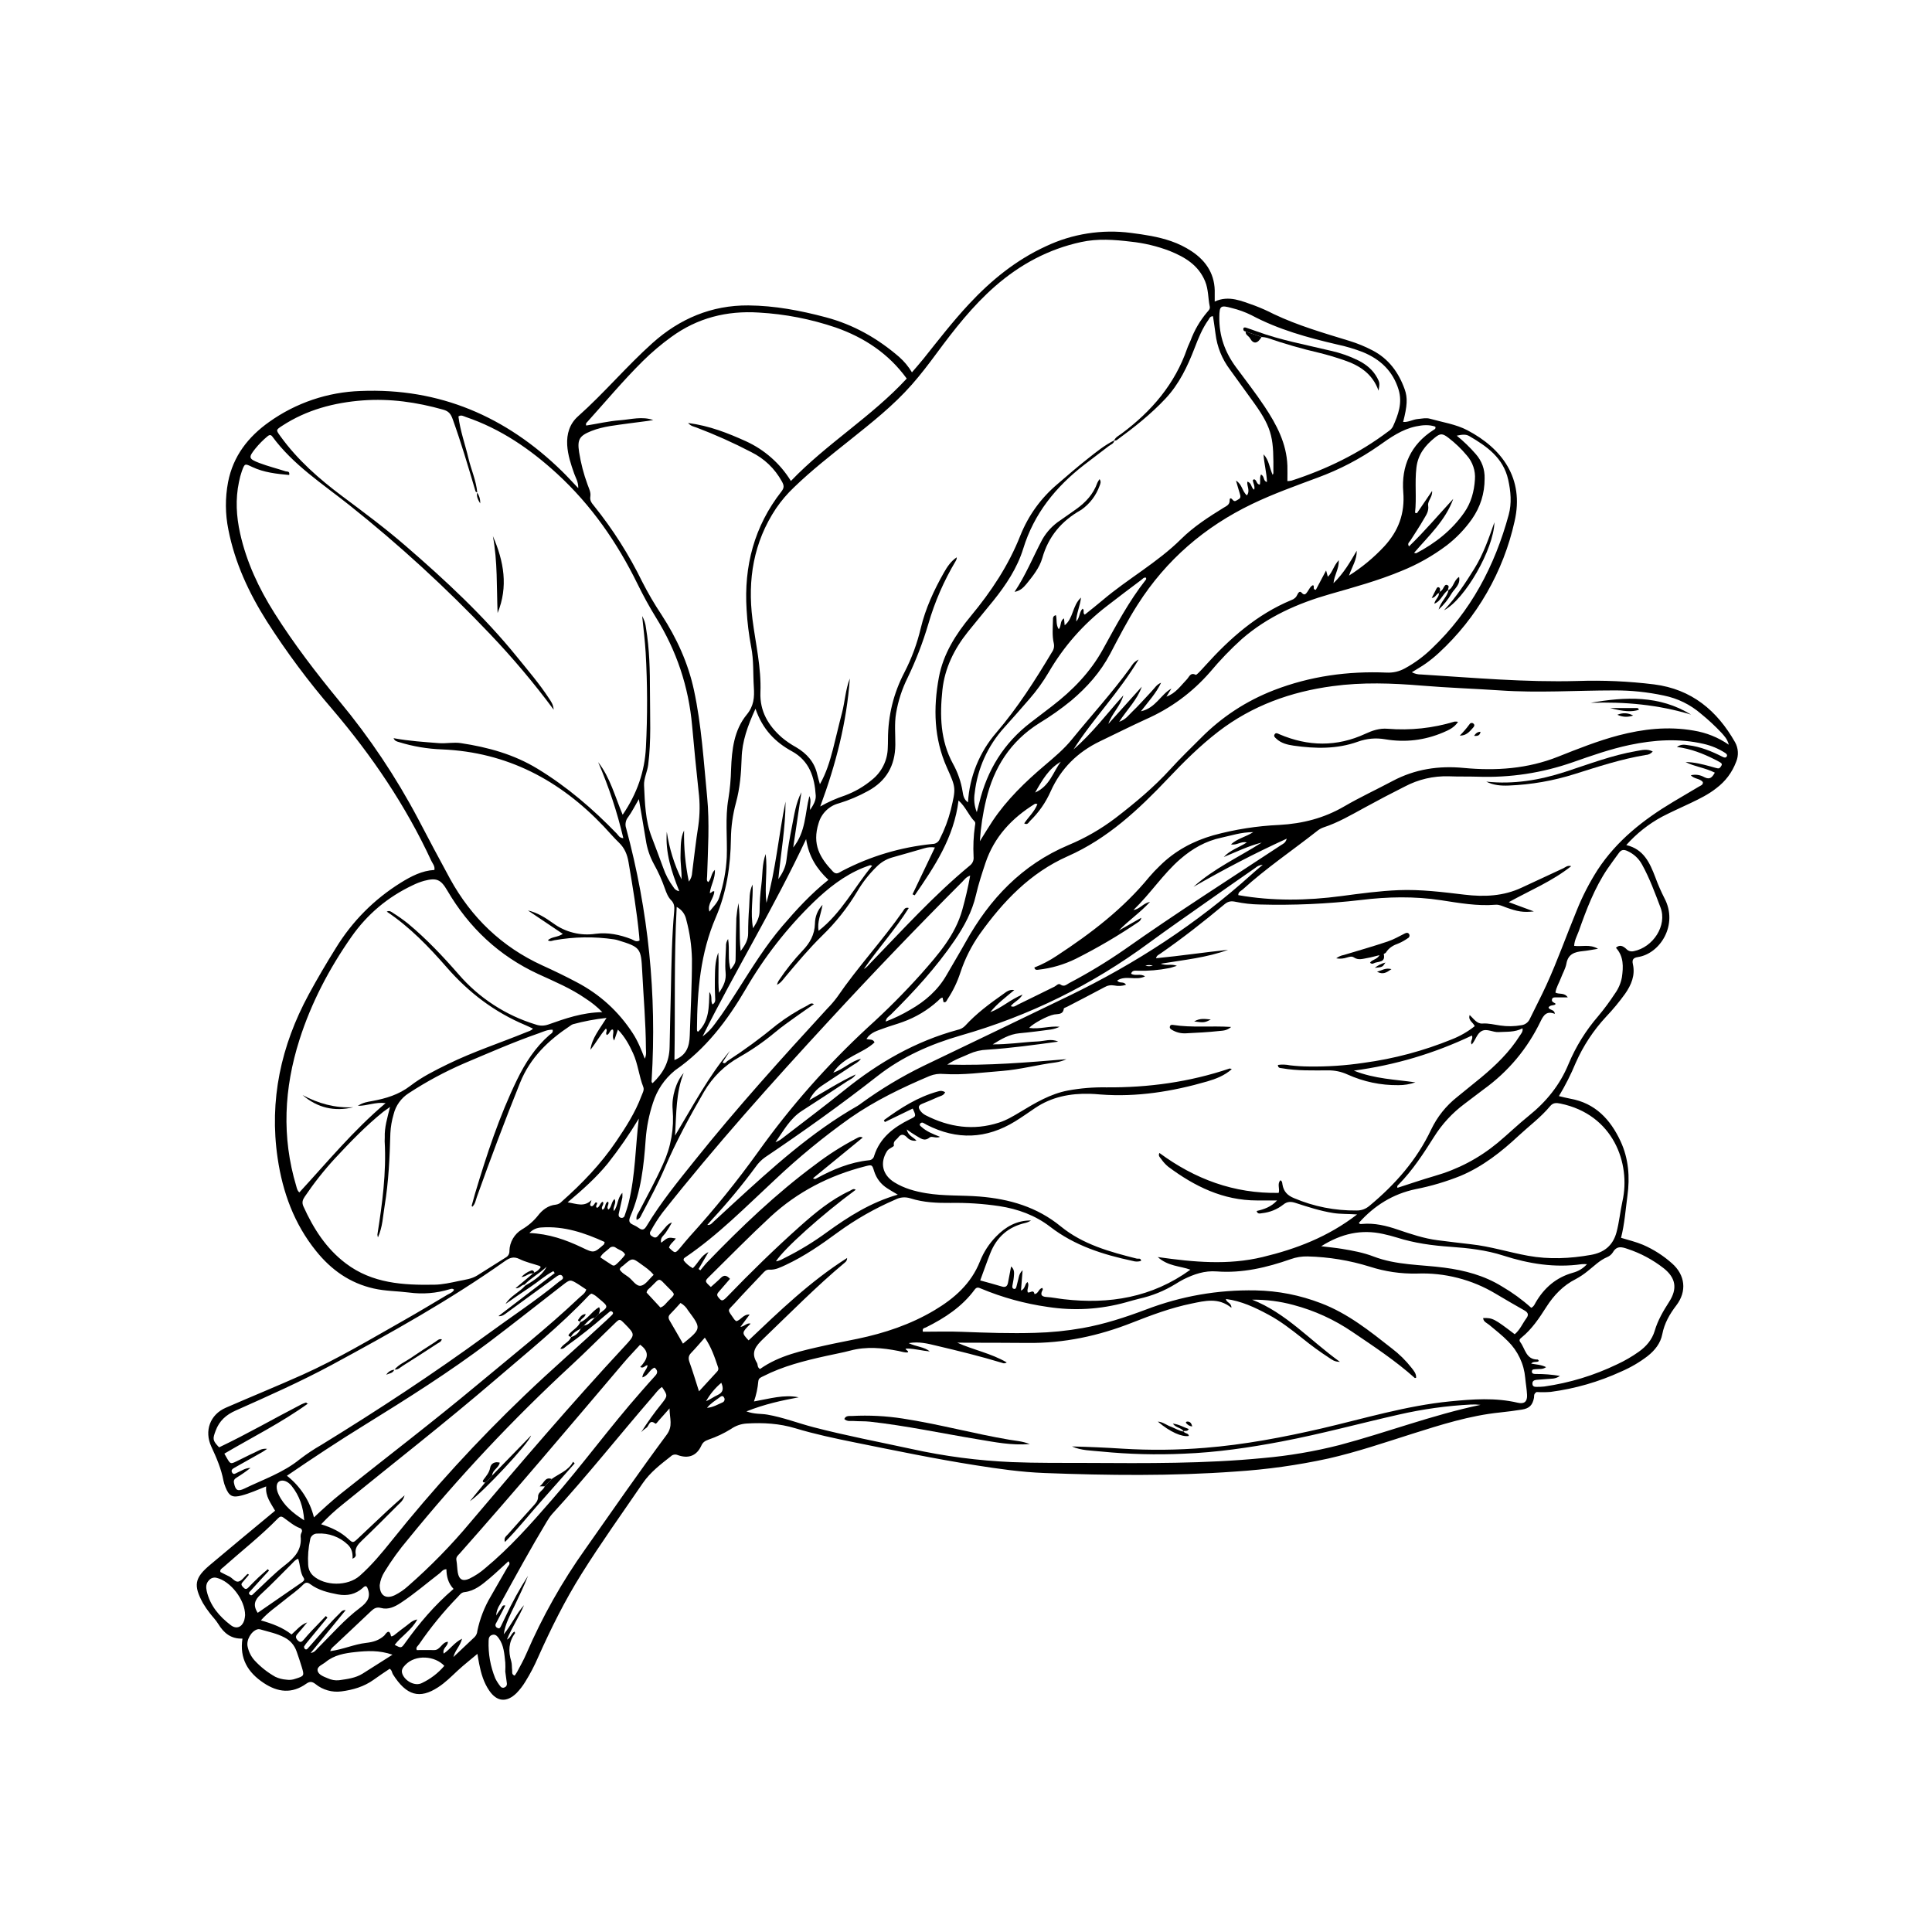 <svg xmlns="http://www.w3.org/2000/svg" xmlns:xlink="http://www.w3.org/1999/xlink" width="400" zoomAndPan="magnify" viewBox="0 0 300 300" height="400" preserveAspectRatio="xMidYMid meet" version="1.0"><defs><clipPath id="24788ab542"><path d="M 30 35.398 L 270 35.398 L 270 264 L 30 264 Z M 30 35.398 " clip-rule="nonzero"/></clipPath></defs><g clip-path="url(#24788ab542)"><path fill="currentColor" d="M 252.527 131.223 C 255.258 131.863 256.188 134.012 257.031 136.203 C 257.441 137.324 257.918 138.418 258.457 139.48 C 260.629 143.578 257.805 148.086 254.328 148.613 C 253.648 148.719 253.387 148.988 253.551 149.707 C 253.945 151.441 253.305 152.938 252.344 154.316 C 251.441 155.566 250.461 156.754 249.398 157.871 C 247.422 160 245.848 162.391 244.672 165.051 C 243.934 166.832 243.066 168.551 242.066 170.203 C 242.703 170.348 243.25 170.496 243.801 170.598 C 247.703 171.281 250.062 173.824 251.645 177.223 C 252.891 179.914 253.102 182.777 252.707 185.68 C 252.414 187.84 252.27 190.02 251.715 192.207 C 252.898 192.566 254.047 192.84 255.133 193.297 C 256.785 194.016 258.281 194.977 259.629 196.176 C 261.68 197.988 261.969 200.504 260.305 202.691 C 259.258 204.059 258.449 205.469 258.117 207.18 C 257.844 208.586 256.969 209.68 255.84 210.574 C 254.574 211.543 253.207 212.34 251.742 212.973 C 248.25 214.574 244.598 215.629 240.785 216.133 C 240.059 216.191 239.328 216.195 238.602 216.152 C 238.094 216.461 238.25 216.789 238.195 217.059 C 237.977 218.18 237.484 218.699 236.332 218.879 C 235.184 219.055 234.078 219.211 232.941 219.324 C 228.223 219.805 223.73 221.238 219.242 222.656 C 214.941 224.023 210.664 225.477 206.262 226.48 C 201.504 227.516 196.695 228.188 191.836 228.5 C 181.961 229.219 172.086 229.105 162.207 228.73 C 158.586 228.594 154.996 228.078 151.422 227.512 C 145.152 226.523 138.945 225.234 132.73 223.98 C 129.621 223.352 126.52 222.695 123.48 221.777 C 121.023 221.035 118.508 220.887 115.969 221.043 C 115.066 221.094 114.25 221.379 113.508 221.891 C 112.418 222.57 111.266 223.113 110.051 223.531 C 109.504 223.734 109.16 223.91 108.898 224.488 C 108.184 226.051 106.906 226.547 105.238 225.945 C 105.059 225.863 104.871 225.844 104.676 225.875 C 104.48 225.91 104.312 225.996 104.172 226.133 C 102.582 227.387 100.984 228.594 99.801 230.316 C 96.609 234.988 93.312 239.586 90.305 244.387 C 87.715 248.516 85.555 252.871 83.566 257.316 C 82.996 258.641 82.328 259.914 81.566 261.141 C 81.18 261.781 80.723 262.367 80.203 262.906 C 78.676 264.398 77.164 264.27 75.969 262.516 C 75.109 261.266 74.695 259.836 74.406 258.367 C 74.281 257.742 74.188 257.113 74.133 256.812 C 73.168 257.633 72.074 258.477 71.062 259.414 C 70.051 260.355 69.148 261.277 68.004 262.012 C 65.188 263.84 63.121 263.34 61.004 259.973 C 60.852 259.727 60.887 259.383 60.512 259.125 C 59.695 259.668 58.848 260.234 58.02 260.832 C 56.523 261.906 54.816 262.402 53.031 262.637 C 52.309 262.734 51.594 262.684 50.891 262.484 C 50.188 262.285 49.551 261.957 48.984 261.496 C 48.473 261.098 48.105 261.059 47.559 261.445 C 45.332 263.035 43.133 262.797 40.93 261.32 C 38.469 259.68 37.18 257.523 37.648 254.438 C 35.855 254.508 34.742 253.562 33.887 252.16 C 33.531 251.57 33.02 251.07 32.605 250.523 C 32.203 250.016 31.84 249.484 31.512 248.93 C 30.008 246.168 30.203 245.023 32.605 243.004 C 35.941 240.188 39.312 237.406 42.715 234.582 C 42.051 233.398 41.176 232.344 41.332 230.809 C 39.965 231.355 38.781 231.887 37.535 232.215 C 36.105 232.598 35.574 232.336 35.012 230.93 C 34.879 230.609 34.777 230.277 34.703 229.938 C 34.352 228.066 33.613 226.344 32.812 224.625 C 31.688 222.188 32.621 219.652 35.059 218.594 C 39.012 216.871 43.004 215.246 46.941 213.484 C 52.379 211.047 57.488 207.977 62.668 205.047 C 64.953 203.754 67.203 202.395 69.465 201.051 C 69.832 200.832 70.285 200.707 70.508 200.277 C 70.289 200.043 70.039 200.125 69.824 200.191 C 67.754 200.824 65.645 200.992 63.5 200.703 C 61.68 200.473 59.832 200.488 58.035 200.078 C 54.316 199.242 51.418 197.168 49.078 194.254 C 45.68 190.039 43.887 185.133 43.113 179.848 C 41.781 170.832 43.637 162.359 47.941 154.414 C 49.266 151.973 50.676 149.57 52.148 147.215 C 54.715 143.039 58.078 139.656 62.242 137.059 C 63.852 136.066 65.52 135.191 67.453 135.086 C 67.562 134.484 67.18 134.105 66.973 133.668 C 63.004 125.094 57.758 117.359 51.637 110.172 C 47.902 105.844 44.5 101.273 41.422 96.457 C 38.641 92.051 36.477 87.406 35.465 82.262 C 34.965 79.797 34.949 77.332 35.414 74.859 C 36.199 70.828 38.535 67.824 41.805 65.512 C 43.883 64.031 46.133 62.883 48.551 62.062 C 50.969 61.246 53.453 60.797 56.004 60.711 C 68.254 60.215 78.578 64.676 87.27 73.172 C 88.09 73.965 88.84 74.812 89.793 75.801 C 89.809 74.789 89.391 74.203 89.168 73.566 C 88.652 72.113 88.168 70.66 88.074 69.102 C 87.977 67.367 88.457 65.805 89.75 64.652 C 93.801 61.051 97.289 56.875 101.32 53.266 C 105.523 49.5 110.488 47.379 116.211 47.426 C 120.297 47.461 124.281 48.215 128.23 49.266 C 132.551 50.414 136.285 52.543 139.637 55.438 C 140.414 56.129 141.07 56.922 141.609 57.816 C 142.27 57.035 142.863 56.379 143.414 55.688 C 145.703 52.816 147.953 49.906 150.461 47.219 C 153.91 43.516 157.77 40.371 162.406 38.242 C 164.461 37.27 166.609 36.609 168.855 36.254 C 171.102 35.902 173.352 35.871 175.605 36.164 C 177.73 36.438 179.824 36.746 181.852 37.449 C 182.984 37.84 184.047 38.363 185.047 39.023 C 187.402 40.594 188.723 42.734 188.621 45.637 C 188.621 45.98 188.621 46.324 188.621 46.82 C 190.852 45.805 192.82 46.762 194.797 47.441 C 195.82 47.828 196.816 48.27 197.785 48.77 C 201.566 50.566 205.566 51.715 209.535 52.934 C 210.77 53.312 211.961 53.801 213.105 54.398 C 215.633 55.707 217.172 57.824 218.113 60.434 C 218.594 61.77 218.527 62.996 217.879 65.523 C 218.699 65.582 219.387 65.133 220.141 65.066 C 220.785 65.008 221.43 64.848 222.055 65.023 C 224 65.57 226.086 65.879 227.848 66.805 C 233.223 69.629 236.715 74.27 235.188 80.93 C 234.316 84.863 232.875 88.574 230.867 92.066 C 228.855 95.559 226.367 98.672 223.406 101.398 C 222.785 101.973 222.129 102.504 221.441 102.996 C 220.77 103.477 220.035 103.887 219.23 104.387 C 219.695 104.629 220.188 104.746 220.711 104.734 C 228.785 105.238 236.852 105.969 244.961 105.742 C 248.938 105.609 252.898 105.785 256.852 106.273 C 262.668 107.016 266.617 110.324 269.418 115.25 C 269.676 115.715 269.82 116.215 269.852 116.742 C 269.883 117.273 269.797 117.785 269.594 118.277 C 268.965 119.945 267.938 121.316 266.512 122.391 C 265.297 123.355 263.914 124.031 262.523 124.695 C 261.047 125.395 259.543 126.059 258.094 126.812 C 255.98 127.953 254.125 129.426 252.527 131.223 Z M 88.641 207.625 C 88.988 207.535 89.301 207.375 89.57 207.137 C 89.844 206.898 90.043 206.613 90.176 206.277 L 90.648 205.828 C 91.469 205.754 91.852 205.098 92.359 204.602 L 92.945 204.055 C 94.523 202.914 94.527 202.91 93.062 201.695 C 92.688 201.379 92.332 201.016 91.82 200.875 C 91.695 200.945 91.578 201.031 91.469 201.125 C 86.949 205.914 81.84 210.012 76.867 214.289 C 69.141 220.918 61.113 227.18 53.215 233.598 C 52.023 234.547 50.906 235.578 49.867 236.691 C 51.488 237.195 52.898 237.863 54.078 238.957 C 54.797 239.613 54.824 239.609 55.59 238.887 C 57.148 237.43 58.691 235.949 60.254 234.496 C 61.02 233.781 61.816 233.098 62.824 232.195 C 62.586 233.047 62.156 233.332 61.82 233.668 C 59.965 235.535 58.105 237.398 56.203 239.215 C 55.566 239.824 55.051 240.406 55.238 241.363 C 55.285 241.613 55.16 241.852 54.742 242.039 C 54.797 241.195 54.613 240.441 54.035 239.879 C 53.406 239.266 52.676 238.809 51.848 238.504 C 51.023 238.199 50.172 238.074 49.293 238.133 C 49.004 238.121 48.75 238.207 48.531 238.395 C 48.312 238.582 48.184 238.816 48.152 239.105 C 47.875 240.371 47.773 241.656 47.852 242.949 C 47.879 243.629 48.133 244.203 48.621 244.672 C 50.457 246.312 53.996 246.332 55.859 244.688 C 57.723 243.043 59.297 241.137 60.852 239.195 C 67.219 231.234 74.086 223.73 81.449 216.684 C 85.605 212.691 89.969 208.93 94.184 205.004 C 94.473 204.73 94.758 204.457 95.035 204.184 C 95.184 204.031 95.277 203.852 95.066 203.684 C 94.93 203.566 94.797 203.566 94.66 203.684 C 94.434 203.871 94.199 204.059 93.977 204.254 C 92.062 205.918 90.09 207.5 88.023 208.969 C 87.73 209.18 87.477 209.555 87.008 209.43 C 87.43 208.668 88.375 208.441 88.691 207.605 Z M 81.445 199.484 C 80.949 199.484 80.715 200.105 80.051 200.031 L 82.75 197.758 C 82.828 197.711 82.898 197.66 82.969 197.602 C 83.387 197.426 83.723 197.145 83.969 196.762 C 83.895 196.688 83.84 196.594 83.766 196.566 C 82.73 196.219 81.645 195.988 80.676 195.508 C 79.766 195.059 79.145 195.301 78.398 195.828 C 69.84 201.883 60.699 206.969 51.496 211.949 C 46.668 214.551 41.625 216.785 36.598 219.027 C 35.113 219.684 34.051 220.621 33.477 222.18 C 33.012 223.434 32.984 223.668 34.023 224.742 C 38.367 222.68 42.531 220.27 46.805 218.066 C 47.027 217.961 47.254 217.871 47.488 217.793 C 47.535 217.789 47.578 217.805 47.613 217.84 C 47.758 217.977 47.477 217.945 47.867 217.914 C 43.66 220.941 39.188 223.156 34.836 225.723 C 34.969 225.953 35.086 226.168 35.211 226.379 C 35.785 227.352 35.793 227.359 36.754 226.902 C 37.715 226.445 38.609 225.961 39.562 225.535 C 40.109 225.297 40.613 224.871 41.477 224.977 C 41.113 225.219 40.93 225.371 40.707 225.488 C 39.285 226.293 37.859 227.094 36.434 227.895 C 36.105 228.074 35.797 228.297 36.066 228.695 C 36.297 229.047 36.594 228.773 36.848 228.664 C 37.508 228.391 38.105 227.922 38.891 227.945 C 38.203 228.488 37.488 228.984 36.742 229.441 C 36.434 229.641 36.242 229.832 36.332 230.277 C 36.559 231.406 36.898 231.645 37.941 231.152 C 40.859 229.734 43.973 228.691 46.551 226.59 C 47.617 225.773 48.73 225.031 49.895 224.363 C 58.688 218.961 67.312 213.305 75.648 207.215 C 79.371 204.484 83.23 201.961 86.805 199.02 C 87.078 198.797 87.656 198.605 87.332 198.156 C 87.059 197.762 86.613 198.07 86.285 198.312 C 86.086 198.457 85.883 198.602 85.684 198.75 C 83.402 200.414 81.121 202.09 78.832 203.75 C 78.418 204.047 78.031 204.434 77.395 204.371 L 86.137 197.684 L 85.926 197.379 C 84.609 198.078 83.488 199.098 82.246 199.914 C 81.004 200.727 79.75 201.621 78.504 202.477 C 79.27 201.203 80.66 200.68 81.582 199.613 C 83.309 198.633 84.312 197.797 84.879 196.695 C 83.633 197.855 82.391 198.469 81.445 199.484 Z M 173.039 68.371 C 172.973 68.898 172.477 69.023 172.145 69.285 C 170.895 70.262 169.613 71.195 168.359 72.172 C 163.941 75.598 160.562 79.742 158.887 85.195 C 157.961 88.199 156.211 90.832 154.242 93.281 C 152.934 94.906 151.586 96.496 150.285 98.125 C 148.168 100.777 146.699 103.742 146.336 107.141 C 145.918 111.082 146.004 114.977 147.977 118.594 C 148.73 119.953 149.23 121.398 149.477 122.934 C 149.566 123.504 149.664 124.141 150.309 124.59 C 150.426 122.594 150.863 120.668 151.613 118.812 C 152.367 116.961 153.398 115.277 154.707 113.762 C 158.023 109.891 160.73 105.641 163.332 101.289 C 163.637 100.867 163.738 100.402 163.633 99.895 C 163.359 98.723 163.477 97.523 163.5 96.344 C 163.5 96.012 163.469 95.637 163.961 95.523 C 164.152 96.215 163.926 97.004 164.406 97.707 C 164.852 97.188 164.547 96.406 165.215 96.023 C 165.25 96.41 165.285 96.742 165.324 97.094 C 166.688 96.016 166.484 94.062 167.859 92.789 C 167.703 94.152 167.141 95.246 167.113 96.496 C 167.699 95.902 167.559 95.039 168.105 94.516 C 168.461 94.738 168.059 95.199 168.445 95.441 C 169.359 94.707 170.297 93.973 171.203 93.207 C 175.137 89.863 179.715 87.359 183.406 83.699 C 185.359 81.77 187.66 80.289 189.984 78.852 C 190.43 78.578 190.969 78.391 190.941 77.664 C 190.941 77.242 191.215 77.363 191.398 77.598 C 191.73 78.039 192.016 77.676 192.293 77.543 C 192.699 77.352 192.633 77.016 192.52 76.656 C 192.328 76.055 192.164 75.449 191.926 74.633 C 192.914 75.223 192.867 76.309 193.621 76.922 C 194.168 76.168 193.578 75.461 193.688 74.793 C 194.406 74.98 194.23 75.758 194.754 76.043 C 194.902 75.496 194.59 75.059 194.539 74.582 C 194.539 74.531 194.656 74.473 194.715 74.422 C 195.188 74.496 195.07 75.223 195.621 75.242 C 195.762 74.742 195.551 74.188 195.809 73.684 C 196.391 73.957 196.121 74.723 196.734 74.844 C 196.691 73.398 196.285 72 196.203 70.551 C 197.047 71.418 197.117 72.629 197.625 73.75 C 197.672 73.66 197.707 73.57 197.73 73.477 C 197.766 68.266 197.695 66.707 194.754 62.605 C 193.512 60.875 192.262 59.145 191.004 57.414 C 189.75 55.75 188.996 53.883 188.742 51.816 C 188.637 50.902 188.469 49.996 188.352 49.105 C 187.867 49.105 187.805 49.445 187.645 49.668 C 186.68 51.012 186.078 52.535 185.488 54.066 C 184.395 56.906 183.098 59.629 180.988 61.883 C 178.703 64.324 176.094 66.379 173.406 68.344 C 173.305 68.418 173.133 68.398 172.992 68.418 C 173.215 67.871 173.738 67.648 174.164 67.324 C 178.809 63.871 182.441 59.645 184.355 54.086 C 184.5 53.668 184.719 53.27 184.879 52.855 C 185.473 51.262 186.32 49.812 187.414 48.508 C 187.641 48.234 187.93 48.008 187.852 47.609 C 187.578 46.305 187.656 44.957 187.129 43.68 C 186.086 41.16 183.992 39.922 181.641 38.973 C 179.684 38.223 177.664 37.742 175.582 37.523 C 173.016 37.215 170.461 37.023 167.887 37.582 C 162.82 38.676 158.422 41.051 154.535 44.434 C 151.039 47.488 148.199 51.125 145.449 54.844 C 144.215 56.516 142.953 58.18 141.578 59.734 C 138.715 62.988 135.312 65.664 131.938 68.363 C 128.992 70.719 126.012 73.039 123.297 75.668 C 122.25 76.66 121.316 77.754 120.504 78.945 C 117 84.203 116.066 90.023 116.844 96.16 C 117.324 99.941 118.23 103.668 118.078 107.523 C 117.969 110.422 119.293 112.668 121.414 114.527 C 122.102 115.102 122.84 115.602 123.621 116.031 C 125.262 116.996 126.473 118.32 126.902 120.25 C 127.012 120.762 127.176 121.262 127.316 121.77 C 128.305 120.039 128.848 118.215 129.332 116.375 C 129.812 114.531 130.234 112.613 130.73 110.75 C 131.203 108.969 131.277 107.09 131.961 105.359 C 131.477 112.133 129.812 118.641 127.367 125.23 C 128.586 124.535 129.859 123.969 131.191 123.527 C 132.742 122.949 134.152 122.133 135.418 121.07 C 136.168 120.469 136.754 119.738 137.18 118.879 C 137.605 118.02 137.828 117.109 137.852 116.152 C 137.875 115.707 137.883 115.258 137.883 114.812 C 137.891 111.121 138.746 107.637 140.457 104.367 C 141.578 102.191 142.414 99.914 142.977 97.535 C 143.711 94.477 145.023 91.637 146.57 88.91 C 147.086 88.004 147.664 87.133 148.566 86.539 C 148.566 86.742 148.512 86.934 148.406 87.105 C 146.566 90.191 145.148 93.453 144.148 96.902 C 143.297 99.773 142.227 102.555 140.93 105.25 C 140.062 106.996 139.469 108.828 139.141 110.75 C 138.867 112.387 139.043 114.027 139.027 115.668 C 138.992 118.879 137.633 121.277 134.785 122.824 C 133.348 123.617 131.848 124.254 130.277 124.734 C 129.516 124.93 128.855 125.305 128.289 125.852 C 127.727 126.402 127.336 127.055 127.117 127.809 C 126.07 131.125 127.316 133.203 129.34 135.336 C 129.887 135.902 130.305 135.477 130.781 135.23 C 135.18 132.941 139.848 131.547 144.777 131.051 C 145.023 131.055 145.254 130.988 145.457 130.852 C 145.664 130.719 145.816 130.535 145.914 130.309 C 146.664 128.848 147.242 127.32 147.645 125.727 C 148.438 122.383 148.465 122.371 147.039 119.199 C 145.012 114.668 144.906 109.965 145.785 105.195 C 146.465 101.539 148.414 98.477 150.75 95.66 C 153.906 91.855 156.605 87.801 158.434 83.168 C 159.699 80.016 161.629 77.344 164.223 75.152 C 165.762 73.82 167.301 72.488 168.902 71.23 C 170.219 70.188 171.531 69.117 173.039 68.371 Z M 74.105 76.441 C 73.93 76.434 73.828 76.344 73.801 76.168 C 72.707 72.461 71.613 68.762 70.305 65.117 C 69.996 64.254 69.668 63.852 68.824 63.613 C 64.723 62.453 60.57 61.859 56.324 62.176 C 51.859 62.516 47.621 63.637 43.824 66.113 C 42.82 66.77 42.832 66.754 43.551 67.75 C 46.195 71.414 49.543 74.355 53.137 77.043 C 56.477 79.539 59.82 82.023 62.973 84.754 C 69.141 90.086 75.102 95.617 80.254 101.969 C 81.973 104.086 83.754 106.16 85.25 108.449 C 85.539 108.895 85.898 109.332 85.977 110.199 C 82.922 106.078 79.625 102.164 76.086 98.449 C 69.273 91.277 61.996 84.605 54.254 78.441 C 50.066 75.113 45.512 72.18 42.289 67.789 C 42.059 67.469 41.805 67.516 41.535 67.75 C 40.844 68.324 40.215 68.961 39.648 69.66 C 38.559 71.027 38.578 71.242 40.258 71.887 C 41.598 72.395 42.992 72.746 44.359 73.188 C 44.586 73.262 45.023 73.113 44.906 73.758 C 42.941 73.578 40.98 73.371 39.168 72.512 C 38.012 71.965 38.012 71.938 37.559 73.148 C 37.367 73.703 37.215 74.27 37.105 74.848 C 36.543 77.516 36.695 80.176 37.285 82.824 C 38.281 87.289 40.188 91.352 42.617 95.199 C 45.645 99.996 49.094 104.488 52.688 108.859 C 57.395 114.531 61.477 120.629 64.922 127.145 C 66.562 130.27 68.203 133.387 69.891 136.473 C 73.203 142.484 77.914 147.023 84.188 149.898 C 85.988 150.715 87.781 151.578 89.531 152.508 C 93.129 154.391 96.035 157.031 98.25 160.434 C 99.031 161.625 99.559 162.938 100.121 164.395 C 100.422 163.742 100.297 163.25 100.297 162.773 C 100.277 158.797 99.922 154.836 99.723 150.871 C 99.539 147.207 99.465 147.078 95.941 145.996 C 95.75 145.938 95.559 145.891 95.359 145.863 C 92.258 145.406 89.16 145.453 86.07 146.004 C 85.758 146.059 85.449 146.258 85.07 146.004 C 85.684 145.422 86.582 145.57 87.391 145.012 L 81.977 141.375 C 83.465 141.715 84.707 142.523 85.891 143.359 C 86.84 144.059 87.883 144.547 89.027 144.832 C 90.168 145.117 91.32 145.172 92.488 145 C 94.398 144.746 96.23 145.137 98.02 145.82 C 98.395 145.961 98.762 146.348 99.309 146.043 C 99.289 145.805 99.277 145.566 99.254 145.324 C 98.879 141.469 98.242 137.652 97.594 133.852 C 97.395 132.688 96.992 131.688 96.113 130.844 C 95.293 130.059 94.555 129.176 93.77 128.348 C 86.938 121.137 78.742 116.797 68.66 116.367 C 66.367 116.289 64.125 115.906 61.934 115.227 C 61.633 115.133 61.312 115.09 61.113 114.625 C 63.523 115.07 65.848 115.211 68.168 115.395 C 69.312 115.48 70.449 115.215 71.586 115.395 C 75.781 116.031 79.801 117.133 83.48 119.379 C 88.059 122.164 92.066 125.613 95.777 129.449 C 96.031 129.723 96.195 130.125 96.789 130.148 C 95.836 126.098 94.535 122.16 92.879 118.344 C 94.742 120.723 95.477 123.637 96.688 126.516 C 98.922 123.238 100.113 119.793 100.297 116.07 C 100.551 111.156 100.539 106.242 100.258 101.332 C 100.148 99.516 99.922 97.703 99.715 95.656 C 100.039 96.234 100.238 96.852 100.309 97.508 C 100.855 100.789 100.93 104.121 100.926 107.449 C 100.926 111.219 101.133 114.992 100.652 118.754 C 100.512 119.848 99.957 120.879 100.008 121.949 C 100.141 124.668 100.195 127.414 101.207 130.008 C 101.82 131.578 102.391 133.168 102.98 134.746 C 103.352 135.832 103.883 136.832 104.566 137.75 C 104.77 138.105 105.074 138.32 105.477 138.387 C 104.258 135.32 103.293 132.379 103.539 129.16 C 103.922 131.734 104.684 134.195 105.824 136.535 C 105.879 135.254 105.625 134.004 105.676 132.73 C 105.723 131.457 105.633 130.176 106.223 128.949 C 106.172 131.629 106.418 134.277 106.965 136.898 C 107.289 136.473 107.461 135.992 107.48 135.457 C 107.793 133.047 108.051 130.625 108.434 128.227 C 108.684 126.449 108.699 124.668 108.477 122.887 C 108.109 119.48 107.773 116.07 107.469 112.66 C 106.93 106.621 105.055 101.027 101.852 95.879 C 100.805 94.184 99.863 92.449 98.988 90.664 C 95.832 84.234 91.812 78.438 86.508 73.562 C 82.332 69.738 77.742 66.582 72.332 64.75 C 71.973 64.629 71.625 64.371 71.184 64.664 C 71.457 66.887 72.223 68.988 72.738 71.152 C 73.16 72.926 73.934 74.613 74.105 76.457 Z M 198.305 186.406 L 195.191 186.406 C 189.93 186.406 185.496 184.223 181.402 181.168 C 180.98 180.82 180.617 180.418 180.309 179.969 C 180.121 179.723 179.797 179.461 180.035 179.031 C 185.539 183.086 191.621 185.363 198.551 185.23 C 198.766 184.57 198.277 183.832 198.824 183.27 C 199.133 183.434 199.094 183.711 199.141 183.934 C 199.324 185.004 199.898 185.625 200.941 186.051 C 204.043 187.363 207.277 188 210.641 187.965 C 211.406 187.977 212.078 187.73 212.66 187.23 C 216.641 183.926 219.996 180.125 222.223 175.406 C 223.184 173.402 224.535 171.711 226.277 170.332 C 227.516 169.332 228.738 168.332 229.973 167.328 C 232.277 165.414 234.41 163.348 236.012 160.793 C 236.203 160.488 236.512 160.207 236.414 159.676 C 235.176 160.324 233.93 160.18 232.699 160.262 C 231.797 160.316 230.891 159.668 230.082 160.098 C 229.32 160.496 229.129 161.523 228.531 162.188 C 228.195 161.695 228.805 161.324 228.559 160.797 C 222.73 163.574 216.621 165.391 210.223 166.246 C 213.504 167.555 216.684 167.613 219.785 168.07 C 218.93 168.359 218.051 168.508 217.145 168.504 C 214.387 168.531 211.75 167.977 209.234 166.844 C 208.273 166.406 207.266 166.195 206.215 166.207 C 203.836 166.207 201.449 166.297 199.086 165.879 C 198.812 165.828 198.457 165.898 198.43 165.363 C 199.055 165.273 199.68 165.293 200.301 165.422 C 201.285 165.539 202.277 165.598 203.27 165.605 C 206.109 165.648 208.934 165.457 211.742 165.039 C 216.469 164.402 221.047 163.18 225.465 161.379 C 226.742 160.875 227.918 160.195 228.996 159.344 C 228.723 158.719 227.926 158.449 228.211 157.613 C 228.84 158.195 229.324 158.992 230.184 158.934 C 231.152 158.867 232.047 159.117 232.973 159.242 C 234.059 159.402 235.145 159.387 236.227 159.195 C 236.523 159.16 236.789 159.051 237.027 158.871 C 237.266 158.691 237.445 158.465 237.562 158.191 C 238.402 156.449 239.309 154.734 240.113 152.977 C 241.848 149.188 243.234 145.25 244.824 141.398 C 245.711 139.18 246.801 137.066 248.086 135.055 C 251.07 130.504 255.227 127.25 259.836 124.496 C 261.156 123.711 262.484 122.941 263.805 122.145 C 264.078 121.98 264.477 121.887 264.422 121.441 C 263.953 120.852 263.07 120.984 262.547 120.379 C 263.293 120.211 264 120.316 264.668 120.691 C 265.539 121.125 265.875 120.672 266.277 119.977 C 264.746 119.207 263.141 119.047 261.734 118.336 C 263.066 118.336 264.332 118.668 265.594 119.008 C 265.977 119.109 266.352 119.242 266.738 119.309 C 267.027 119.359 267.168 119.105 267.297 118.895 C 267.488 118.578 267.219 118.453 267.023 118.332 C 266.773 118.172 266.504 118.059 266.238 117.914 C 264.449 117.023 262.605 116.273 260.387 115.988 C 261.098 115.496 261.633 115.648 262.152 115.715 C 264.066 115.945 265.785 116.66 267.477 117.516 C 267.715 117.637 267.977 117.719 268.129 117.457 C 268.277 117.195 268.035 117.004 267.832 116.879 C 266.816 116.234 265.723 115.781 264.551 115.512 C 260.699 114.617 256.871 114.879 253.039 115.68 C 250.035 116.316 247.121 117.344 244.227 118.359 C 239.441 120.031 234.52 120.781 229.453 120.605 C 227.965 120.559 226.473 120.605 224.984 120.543 C 222.551 120.477 220.258 121.012 218.105 122.148 C 216.023 123.195 213.957 124.277 211.914 125.398 C 209.82 126.539 207.766 127.746 205.488 128.488 C 205.109 128.625 204.77 128.824 204.465 129.082 C 200.641 132.086 196.594 134.82 192.988 138.098 C 192.715 138.352 192.266 138.469 192.281 138.996 C 197.613 139.934 202.938 139.852 208.285 139.141 C 211.234 138.75 214.184 138.344 217.16 138.223 C 220.598 138.086 223.992 138.516 227.398 138.922 C 230.457 139.289 233.441 139.168 236.285 137.832 C 238.438 136.82 240.594 135.816 242.754 134.824 C 243.09 134.668 243.367 134.332 243.98 134.496 C 241.012 136.852 237.613 138.242 234.281 140.086 L 238.176 141.523 C 236.508 141.707 235.645 141.555 233.789 140.883 C 233.285 140.699 232.805 140.441 232.223 140.488 C 229.375 140.723 226.57 140.215 223.785 139.789 C 219.621 139.152 215.473 139.242 211.324 139.75 C 206.09 140.359 200.84 140.594 195.574 140.449 C 194.332 140.426 193.102 140.289 191.887 140.035 C 191.188 139.887 190.723 139.938 190.16 140.402 C 186.922 143.105 183.605 145.711 180.129 148.113 C 179.895 148.277 179.582 148.387 179.516 148.793 C 183.258 148.434 186.969 147.879 190.695 147.488 C 187.387 148.703 183.906 149.043 180.238 149.645 C 181.125 150.004 181.879 149.625 182.746 149.973 C 182.199 150.133 181.887 150.262 181.559 150.324 C 179.945 150.645 178.32 150.781 176.676 150.734 C 176.238 150.723 175.809 150.645 175.633 151.195 C 176.27 151.613 177.078 151.113 177.797 151.613 C 176.375 152.316 174.789 151.379 173.477 152.258 C 173.824 152.789 174.512 152.316 174.84 152.918 C 174.25 153.113 173.648 153.152 173.039 153.027 C 172.488 152.926 171.969 153.016 171.488 153.301 C 169.574 154.332 167.621 155.328 165.688 156.336 C 165.508 156.43 165.199 156.508 165.188 156.625 C 165.062 157.574 164.324 157.422 163.703 157.527 C 162.652 157.715 160.406 158.93 159.801 159.613 C 161.395 159.859 162.945 159.277 164.539 159.434 C 164.105 159.645 163.652 159.789 163.176 159.863 C 161.559 160.082 159.934 160.293 158.309 160.441 C 156.73 160.586 155.449 161.367 154.148 162.168 C 155.289 162.18 156.406 162.098 157.52 162.004 C 158.703 161.91 159.891 161.762 161.07 161.719 C 162.145 161.684 163.23 161.219 164.305 161.746 C 160.633 162.25 156.965 162.758 153.277 162.996 C 152.305 163.031 151.379 163.25 150.492 163.648 C 149.453 164.137 148.332 164.469 147.094 165.309 C 153.512 165.488 159.547 164.973 165.594 164.469 C 165.062 164.719 164.508 164.887 163.926 164.969 C 161.148 165.324 158.414 166.078 155.59 166.297 C 152.586 166.523 149.578 166.965 146.539 166.766 C 145.785 166.695 145.055 166.797 144.352 167.078 C 140.051 168.898 135.859 170.918 132.012 173.598 C 127.879 176.535 123.969 179.746 120.285 183.234 C 115.812 187.387 111.523 191.758 106.445 195.215 C 106.301 195.312 106.086 195.406 106.172 195.734 C 106.559 196.23 107.031 196.625 107.586 196.922 C 108.434 196.105 108.855 194.945 110.008 194.43 L 108.477 197.051 L 108.75 197.254 C 109.102 196.84 109.43 196.398 109.805 196.008 C 115.051 190.57 120.5 185.352 126.586 180.848 C 128.602 179.305 130.73 177.949 132.98 176.773 C 133.254 176.641 133.527 176.41 133.965 176.641 L 126.242 182.961 C 126.43 183.098 126.621 183.098 126.812 182.961 C 129.352 181.578 132.004 180.473 134.906 180.168 C 135.109 180.164 135.289 180.094 135.445 179.961 C 135.602 179.828 135.703 179.664 135.742 179.465 C 136.645 176.648 138.785 175.027 141.305 173.793 C 142.273 173.32 142.281 173.34 141.727 172.137 L 137.395 174.234 C 137.344 174.137 137.297 174.043 137.25 173.941 C 139.824 172.059 142.5 170.34 145.641 169.477 C 146.035 169.336 146.41 169.375 146.762 169.598 C 146.523 170.141 146.031 170.18 145.656 170.348 C 144.836 170.715 144.016 171.07 143.195 171.395 C 142.523 171.668 142.574 172.031 142.941 172.52 C 143.156 172.801 143.422 173.02 143.738 173.18 C 147.379 175.039 151.148 175.594 155.105 174.324 C 156.301 173.941 157.359 173.305 158.422 172.664 C 160.758 171.254 163.098 169.852 165.84 169.332 C 167.797 168.973 169.773 168.812 171.762 168.844 C 178.305 168.898 184.707 168.023 190.922 165.922 C 190.996 165.898 191.105 165.965 191.273 166.016 C 190.141 167.016 188.812 167.531 187.449 167.926 C 182.031 169.492 176.52 170.387 170.852 169.949 C 170.305 169.906 169.758 169.855 169.215 169.844 C 166.176 169.77 163.297 170.316 160.727 172.059 C 159.699 172.754 158.688 173.473 157.629 174.125 C 153.164 176.871 148.594 177.055 143.914 174.668 C 143.738 174.578 143.578 174.457 143.395 174.379 C 143.309 174.32 143.215 174.301 143.113 174.324 C 143.012 174.344 142.93 174.398 142.875 174.488 C 142.73 174.719 142.922 174.836 143.062 174.961 C 143.855 175.691 144.852 176.086 145.969 176.527 C 145.297 176.82 144.695 176.348 144.355 176.625 C 143.496 177.328 142.906 176.703 142.254 176.352 C 141.75 176.055 141.266 175.73 140.797 175.379 C 141.004 176.344 141.797 176.551 142.312 177.113 C 142.031 177.164 141.754 177.141 141.48 177.043 C 141.211 176.945 140.98 176.785 140.797 176.566 C 140.277 176.059 139.859 176.09 139.461 176.641 C 139.188 177.004 138.668 177.172 138.801 177.859 C 138.844 178.086 138.039 178.27 137.742 178.738 C 136.605 180.535 136.992 182.43 138.891 183.602 C 140.387 184.523 142.051 184.988 143.781 185.277 C 146.535 185.742 149.328 185.574 152.098 185.797 C 156.77 186.18 161.023 187.414 164.723 190.441 C 168.148 193.238 172.332 194.387 176.523 195.438 C 176.754 195.496 177.16 195.293 177.184 195.793 C 176.746 195.93 176.309 195.93 175.867 195.793 C 171.277 194.816 166.867 193.426 163.074 190.496 C 160.75 188.707 158.062 187.73 155.168 187.285 C 152.652 186.91 150.129 186.746 147.586 186.789 C 145.492 186.809 143.402 186.723 141.402 186.086 C 140.574 185.82 139.77 185.887 138.996 186.285 C 135.844 187.645 132.875 189.336 130.098 191.359 C 127.539 193.242 124.93 195.051 122.035 196.406 C 121.215 196.781 120.422 197.207 119.496 197.152 C 118.961 197.113 118.695 197.445 118.387 197.777 C 116.961 199.297 115.504 200.781 114.105 202.34 C 112.941 203.633 112.859 203.195 114.02 204.879 C 114.109 204.984 114.215 205.074 114.328 205.152 C 115.074 204.977 115.422 204.043 116.402 204.125 L 114.973 206.043 C 115.664 205.938 115.949 205.371 116.555 205.531 C 115.148 206.953 115.148 206.953 116.242 208.133 C 121.035 203.598 125.773 198.996 131.539 195.34 C 131.543 195.641 131.422 195.883 131.176 196.062 C 126.75 199.758 122.707 203.875 118.555 207.855 C 117.383 208.977 116.512 209.973 117.535 211.613 C 117.703 211.887 117.555 212.316 118.012 212.582 C 121.004 210.461 124.555 209.727 128.082 208.934 C 129.773 208.551 131.48 208.242 133.176 207.883 C 137.379 207.004 141.398 205.66 145.105 203.453 C 148.199 201.609 150.797 199.324 152.168 195.863 C 152.746 194.414 153.578 193.129 154.668 192.008 C 156.148 190.484 157.906 189.484 160.105 189.516 C 159.82 189.699 159.508 189.828 159.176 189.906 C 156.555 190.512 154.777 192.09 153.785 194.57 C 153.242 195.938 152.754 197.348 152.207 198.824 C 153.395 199.156 154.488 199.438 155.57 199.77 C 156.156 199.953 156.414 199.707 156.52 199.191 C 156.688 198.371 156.836 197.551 157.004 196.652 C 157.586 197.145 157.469 197.742 157.422 198.328 C 157.387 198.773 157.27 199.207 157.203 199.652 C 157.18 199.84 157.176 200.059 157.422 200.129 C 157.668 200.199 157.773 200.027 157.824 199.824 C 157.926 199.441 158.016 199.055 158.113 198.668 C 158.215 198.285 158.234 197.773 158.789 197.242 C 158.695 198.441 158.621 199.383 158.539 200.395 C 159.242 200.121 159.086 199.383 159.559 199.074 C 159.891 199.621 159.406 200.141 159.586 200.668 C 159.906 200.852 160.484 200.121 160.633 200.941 C 161.258 200.906 161.27 200.066 161.867 199.996 C 161.887 200.086 161.949 200.203 161.914 200.27 C 161.535 200.965 161.621 201.344 162.523 201.398 C 163.422 201.453 164.289 201.641 165.176 201.742 C 172.242 202.559 178.883 201.484 184.848 197.156 C 183.234 196.57 181.379 196.641 179.777 195.195 C 185.418 195.996 190.723 196.477 196.047 195.195 C 201.277 193.938 206.203 192.07 210.73 188.578 C 209.301 188.48 208.168 188.535 207.039 188.359 C 205.023 188.043 203.098 187.414 201.168 186.789 C 200.484 186.57 199.887 186.531 199.254 187.062 C 198.285 187.812 197.191 188.25 195.977 188.383 C 195.648 188.426 195.27 188.562 195.133 188.043 C 196.293 187.777 197.398 187.402 198.305 186.406 Z M 148.633 208.484 C 151.156 209.629 153.875 210.125 156.328 211.559 C 156.102 211.715 155.863 211.738 155.613 211.625 C 152.25 210.602 148.836 209.77 145.414 208.961 C 144.09 208.645 142.754 208.277 141.098 208.559 C 142.305 209.141 143.504 209.125 144.379 209.848 C 143.223 209.754 142.109 209.434 140.992 209.406 C 140.012 209.379 141.352 209.797 140.926 210 C 140.461 210.047 139.996 209.871 139.512 209.777 C 137.023 209.289 134.527 209.051 132.02 209.723 C 130.777 210.055 129.504 210.27 128.246 210.559 C 124.902 211.301 121.586 212.129 118.512 213.703 C 118.16 213.883 117.797 213.977 117.75 214.484 C 117.656 215.555 117.43 216.602 117.078 217.617 C 119.539 217.184 121.723 216.504 124.023 216.973 C 121.367 217.469 118.742 218.031 115.902 219.16 C 117.176 219.625 118.184 219.492 119.137 219.66 C 121.594 220.082 123.906 220.988 126.301 221.613 C 131.336 222.922 136.445 223.891 141.527 224.992 C 146.672 226.129 151.875 226.809 157.141 227.035 C 161.059 227.195 164.98 227.145 168.906 227.164 C 177.988 227.215 187.074 227.289 196.133 226.406 C 200.141 226.055 204.094 225.379 207.996 224.387 C 215.332 222.441 222.445 219.703 229.898 218.148 C 229.402 218.09 228.906 218.07 228.406 218.094 C 224.637 218.289 220.91 218.809 217.23 219.652 C 211.148 221.027 205.137 222.672 198.996 223.836 C 193.977 224.793 188.922 225.531 183.812 225.73 C 179.543 225.926 175.277 225.816 171.023 225.395 C 169.488 225.234 167.906 225.258 166.453 224.602 C 169.078 224.668 171.691 224.781 174.297 224.949 C 178.57 225.211 182.84 225.168 187.105 224.82 C 193.23 224.332 199.277 223.18 205.27 221.797 C 211.867 220.258 218.383 218.273 225.164 217.605 C 228.676 217.262 232.184 216.996 235.676 217.816 C 236.684 218.055 237.172 217.645 237.121 216.605 C 237.078 215.715 236.914 214.832 236.832 213.941 C 236.738 212.867 236.461 211.844 236 210.871 C 235.539 209.895 234.926 209.027 234.16 208.27 C 233.258 207.344 232.23 206.559 231.242 205.723 C 230.887 205.426 230.34 205.262 230.301 204.66 C 231.785 204.633 232.027 204.758 235.203 207.18 C 236.023 206.504 236.414 205.516 237.023 204.688 C 237.398 204.18 237.297 203.824 236.75 203.504 C 235.242 202.652 233.742 201.781 232.25 200.891 C 230.406 199.785 228.445 198.965 226.363 198.434 C 224.281 197.898 222.168 197.676 220.023 197.758 C 217.523 197.809 215.082 197.453 212.703 196.688 C 209.559 195.711 206.34 195.18 203.047 195.098 C 202.148 195.078 201.277 195.215 200.434 195.516 C 196.707 196.824 192.891 197.73 188.918 197.426 C 187.031 197.285 185.414 197.855 183.805 198.645 C 183.359 198.863 182.941 199.133 182.516 199.391 C 180.77 200.461 178.895 201.219 176.895 201.664 C 176.219 201.816 175.559 202.031 174.887 202.211 C 170.863 203.332 166.789 203.574 162.66 202.934 C 159.109 202.426 155.676 201.484 152.367 200.105 C 151.984 199.945 151.688 199.789 151.352 200.242 C 149.387 202.914 146.703 204.668 143.785 206.117 C 143.578 206.223 143.148 206.215 143.312 206.789 C 145.316 206.789 147.352 206.723 149.383 206.805 C 153.152 206.949 156.926 207.078 160.699 206.965 C 163.184 206.902 165.648 206.656 168.094 206.223 C 171.477 205.621 174.723 204.559 177.934 203.352 C 183.414 201.254 189.094 200.262 194.965 200.371 C 198.469 200.441 201.852 201.105 205.121 202.363 C 209.277 203.941 212.688 206.68 216.121 209.379 C 217.273 210.254 218.297 211.262 219.188 212.402 C 219.539 212.859 219.949 213.305 219.887 213.953 C 219.777 213.953 219.715 213.996 219.691 213.977 C 216.688 211.289 213.336 209.078 210.012 206.828 C 207.195 204.91 204.145 203.512 200.852 202.637 C 198.75 202.066 196.613 201.793 194.434 201.816 C 199.695 203.879 203.379 208.098 208.059 211.465 C 207.188 211.465 206.82 211.113 206.418 210.859 C 204.961 209.914 203.559 208.891 202.211 207.793 C 200.535 206.469 198.852 205.152 196.961 204.141 C 194.891 203.027 192.77 202.02 190.363 201.707 C 190.434 202.305 191.211 202.25 191.215 203.07 C 189.188 201.434 187.102 201.992 185 202.422 C 181.824 203.074 178.809 204.199 175.812 205.379 C 170.586 207.441 165.203 208.598 159.566 208.531 C 156.387 208.496 153.211 208.508 150.031 208.496 Z M 156.953 156.234 C 157.438 156.457 157.723 156.16 158.008 156.02 C 159.922 155.098 161.832 154.137 163.746 153.203 C 164.039 153.055 164.34 152.641 164.668 152.879 C 165.238 153.297 165.609 152.879 166.008 152.66 C 169 151.09 171.883 149.344 174.66 147.414 C 182.605 141.805 190.809 136.578 198.926 131.227 C 199.199 131.035 199.613 130.934 199.805 130.227 C 194.715 132.551 189.969 135.043 185.324 137.711 C 188.488 134.852 192.367 133.098 195.922 130.832 C 193.875 131.355 191.977 132.273 190.031 133.078 C 190.973 132.016 192.336 131.629 193.605 130.812 C 192.672 130.59 192.027 131.316 191.145 131.109 C 192.137 130.207 193.375 129.988 194.605 129.215 C 192.715 129.215 191.211 129.742 189.672 130.07 C 187.23 130.578 185.145 131.777 183.277 133.395 C 180.609 135.703 178.703 138.699 175.992 141.316 C 177.066 141.129 177.477 140.258 178.578 140.043 C 176.938 141.816 175.203 142.945 173.742 144.488 L 177.223 142.508 C 177.176 142.793 177.031 143.008 176.789 143.16 C 173.668 145.281 170.418 147.188 167.047 148.883 C 165.203 149.785 163.262 150.352 161.223 150.578 C 161.004 150.605 160.719 150.668 160.613 150.238 C 161.848 149.754 163.016 149.137 164.117 148.398 C 169.414 144.926 174.414 141.113 178.457 136.172 C 178.973 135.566 179.52 134.992 180.094 134.445 C 182.438 132.117 185.258 130.605 188.406 129.703 C 191.766 128.785 195.188 128.25 198.668 128.094 C 202.258 127.895 205.609 127.039 208.719 125.223 C 211.16 123.801 213.73 122.609 216.227 121.281 C 219.723 119.422 223.387 118.871 227.309 119.246 C 232.289 119.715 237.195 119.387 241.941 117.496 C 245.023 116.273 248.109 115.039 251.332 114.188 C 255.16 113.188 259.023 112.754 262.969 113.441 C 264.961 113.762 266.789 114.496 268.449 115.641 C 268.199 114.711 267.734 114.277 267.324 113.801 C 266.332 112.746 265.273 111.766 264.152 110.852 C 262.465 109.398 260.527 108.449 258.344 108 C 255.812 107.461 253.25 107.195 250.66 107.207 C 244.754 107.207 238.852 107.617 232.945 107.207 C 228.887 106.934 224.812 106.801 220.758 106.461 C 216.145 106.078 211.543 105.914 206.941 106.543 C 200.434 107.406 194.422 109.578 189.184 113.602 C 186.344 115.789 183.809 118.309 181.352 120.906 C 176.789 125.723 171.98 130.219 165.805 132.953 C 159.977 135.531 155.766 139.965 152.141 145.035 C 150.848 146.871 149.844 148.859 149.137 150.992 C 148.66 152.465 147.996 153.848 147.145 155.137 C 147 155.348 146.938 155.715 146.512 155.609 C 146.461 155.375 146.414 155.141 146.359 154.906 C 146.027 154.961 145.852 155.215 145.641 155.414 C 144.035 156.867 142.211 157.957 140.176 158.691 C 139.199 159.051 138.188 159.316 137.215 159.684 C 136.242 160.051 135.203 160.281 134.543 161.324 C 134.984 161.488 135.586 161.289 135.793 161.871 C 133.914 163.633 131.027 164.027 129.387 166.559 C 131.023 166.012 132.082 164.797 133.688 164.41 C 133.285 164.957 132.809 165.152 132.398 165.426 C 130.832 166.469 129.25 167.496 127.68 168.543 C 126.797 169.125 126.125 169.891 125.664 170.848 C 128.078 169.48 130.379 167.988 132.871 166.836 C 132.559 167.402 131.996 167.617 131.504 167.93 C 129.188 169.461 126.859 170.992 124.531 172.488 C 122.648 173.695 121.66 175.617 120.414 177.355 C 120.793 177.223 121.133 177.031 121.445 176.777 C 124.707 174.262 128.004 171.789 131.215 169.203 C 136.449 164.984 142.16 161.695 148.699 159.914 C 149.145 159.824 149.531 159.617 149.852 159.297 C 151.594 157.383 153.676 155.84 155.781 154.359 C 156.246 154.035 156.703 153.598 157.496 153.738 C 156.148 154.871 154.82 155.855 153.77 157.168 C 155.5 156.535 156.863 155.211 158.785 154.434 C 158.258 155.34 157.457 155.551 156.953 156.234 Z M 110.16 141.559 C 110.707 140.82 111.41 140.234 111.684 139.352 C 112.352 137.316 112.742 135.23 112.852 133.09 C 112.957 130.066 112.578 127.027 113.105 124.02 C 113.348 122.5 113.488 120.969 113.523 119.426 C 113.637 116.422 113.973 113.383 115.938 110.988 C 117.066 109.621 117.16 108.293 117.055 106.691 C 116.918 104.613 117.055 102.523 116.641 100.461 C 116.281 98.559 116.043 96.645 115.934 94.711 C 115.496 87.914 117.113 81.723 121.348 76.309 C 121.805 75.723 121.742 75.355 121.406 74.75 C 120.285 72.734 118.695 71.215 116.633 70.191 C 113.863 68.746 111.016 67.473 108.094 66.367 C 107.73 66.23 107.297 66.188 106.844 65.68 C 110.164 66.113 113.012 67.246 115.809 68.508 C 117.258 69.168 118.578 70.023 119.77 71.074 C 120.965 72.129 121.98 73.332 122.812 74.688 C 128.441 68.824 135.352 64.691 140.797 58.785 C 137.961 54.875 134.168 52.402 129.785 50.859 C 125.91 49.543 121.934 48.766 117.852 48.535 C 112.867 48.215 108.312 49.355 104.242 52.32 C 102.672 53.457 101.195 54.707 99.816 56.07 C 96.781 59.078 94.043 62.355 91.184 65.531 C 90.996 65.676 90.945 65.855 91.027 66.078 C 92.766 65.805 94.504 65.387 96.27 65.258 C 97.977 65.125 99.723 64.613 101.438 65.227 C 100.172 65.449 98.902 65.559 97.645 65.746 C 95.688 66.031 93.695 66.184 91.836 66.922 C 89.977 67.664 89.621 68.234 89.922 70.203 C 90.195 71.922 90.629 73.602 91.23 75.234 C 91.445 75.84 91.777 76.441 91.668 77.098 C 91.559 77.754 91.895 78.125 92.238 78.551 C 95.172 82.199 97.668 86.129 99.727 90.34 C 100.629 92.109 101.629 93.82 102.73 95.473 C 105.074 99.078 106.852 102.949 107.758 107.168 C 108.93 112.617 109.262 118.18 109.801 123.707 C 110.203 127.805 109.922 131.941 109.801 136.059 C 109.801 136.359 109.652 136.719 109.969 136.977 C 110.512 136.434 110.387 135.629 111.012 135.066 C 111.086 136.402 110.355 137.473 110.215 138.668 C 110.516 138.668 110.613 138.277 110.914 138.418 C 110.875 139.52 109.781 140.34 110.16 141.559 Z M 94.184 158.062 C 92.414 158.25 90.668 158.578 88.949 159.047 C 88.812 159.102 88.684 159.176 88.566 159.27 C 85.16 161.531 82.324 164.215 80.742 168.164 C 78.395 174.008 76.18 179.898 74.059 185.828 C 73.867 186.355 73.805 186.961 73.336 187.387 C 73.285 187.301 73.23 187.25 73.242 187.219 C 73.406 186.598 73.578 185.977 73.758 185.359 C 75.566 179.324 77.523 173.34 80.285 167.66 C 81.562 165.043 83.102 162.652 85.309 160.715 C 85.531 160.52 85.938 160.387 85.812 159.898 C 85.047 159.855 84.367 160.195 83.68 160.441 C 79.742 161.809 75.934 163.488 72.102 165.105 C 69.09 166.406 66.211 167.957 63.469 169.75 C 62.879 170.125 62.383 170.598 61.977 171.164 C 61.57 171.73 61.285 172.352 61.121 173.031 C 60.836 173.984 60.668 174.961 60.617 175.953 C 60.512 179.723 60.344 183.488 59.73 187.219 C 59.457 188.832 59.426 190.496 58.688 192.137 C 58.641 191.996 58.609 191.852 58.602 191.707 C 59.359 186.902 60.012 182.09 59.73 177.207 C 59.73 177.008 59.75 176.809 59.746 176.609 C 59.688 175.074 60.137 173.605 60.566 171.887 C 60.07 172.242 59.785 172.434 59.52 172.633 C 56.805 174.82 54.391 177.324 52.023 179.867 C 50.305 181.734 48.738 183.719 47.32 185.82 C 46.984 186.309 46.852 186.738 47.113 187.324 C 48.668 190.766 50.648 193.883 53.707 196.188 C 57.805 199.289 62.594 199.574 67.449 199.488 C 68.723 199.469 70.004 199.176 71.273 198.906 C 72.23 198.707 73.238 198.598 74.102 198.055 C 75.566 197.129 77.031 196.195 78.508 195.277 C 78.922 195.047 79.121 194.691 79.102 194.219 C 79.125 193.539 79.305 192.906 79.648 192.32 C 79.992 191.734 80.453 191.266 81.035 190.914 C 81.984 190.359 82.805 189.66 83.496 188.805 C 84.184 187.898 85.102 187.168 86.332 187.055 C 86.684 187 86.984 186.844 87.227 186.578 C 90.383 183.781 93.305 180.75 95.688 177.223 C 97.195 175.004 98.641 172.75 99.586 170.219 C 99.758 169.762 100.078 169.258 99.891 168.789 C 99.215 167.078 99.07 165.215 98.297 163.535 C 97.699 162.234 97.027 160.988 95.949 159.879 C 95.738 160.5 95.562 161 95.367 161.57 C 94.977 160.996 95.32 160.5 95.223 160.023 C 95.199 159.895 95.16 159.836 95.027 159.871 C 94.656 160.023 94.641 160.613 94.207 160.711 C 93.949 160.324 94.418 160.062 94.086 159.711 C 93.176 160.742 92.539 161.953 91.68 163.012 C 91.914 161.195 93.086 159.832 94.184 158.062 Z M 161.09 124.852 C 160.883 124.828 160.77 124.777 160.707 124.816 C 157.133 127.02 154.395 129.934 153.031 133.973 C 152.484 135.613 151.938 137.277 151.551 138.961 C 150.949 141.566 149.734 143.82 148.238 146.016 C 145.367 150.227 141.953 153.941 138.355 157.516 C 138.047 157.816 137.582 158.043 137.535 158.625 C 138.855 158.125 140.121 157.516 141.332 156.797 C 143.656 155.477 145.621 153.77 146.973 151.418 C 147.961 149.695 148.988 148 149.953 146.266 C 153.676 139.578 158.695 134.285 165.875 131.238 C 168.5 130.148 170.945 128.742 173.211 127.023 C 176.246 124.688 179.172 122.25 181.758 119.41 C 183.258 117.758 184.867 116.203 186.449 114.625 C 189.707 111.332 193.496 108.848 197.812 107.172 C 203.457 104.988 209.305 104.188 215.32 104.441 C 216.324 104.488 217.27 104.27 218.148 103.785 C 219.684 102.949 221.078 101.922 222.328 100.703 C 228.375 94.965 232.102 87.898 234.27 79.938 C 234.762 78.133 234.594 76.301 234.188 74.473 C 233.43 71.09 230.879 69.305 228.141 67.711 C 227.594 67.391 226.977 67.488 226.203 67.652 C 227.266 68.516 228.25 69.461 229.148 70.496 C 230.109 71.59 230.57 72.863 230.531 74.32 C 230.535 76.621 229.879 78.715 228.559 80.605 C 227.465 82.156 226.164 83.512 224.66 84.676 C 222.469 86.324 220.102 87.66 217.559 88.68 C 213.977 90.168 210.25 91.188 206.535 92.25 C 201.523 93.68 196.848 95.746 192.859 99.203 C 191.086 100.801 189.438 102.516 187.906 104.348 C 185.121 107.539 181.793 109.988 177.918 111.695 C 175.527 112.789 173.184 113.969 170.812 115.105 C 167.324 116.781 164.746 119.324 163.145 122.883 C 162.371 124.629 161.297 126.168 159.926 127.496 C 159.715 127.703 159.566 128.141 159.039 127.859 C 159.699 126.859 160.645 126.035 161.09 124.852 Z M 93.527 157.164 C 92.754 156.371 91.898 155.676 90.965 155.078 C 88.672 153.477 86.098 152.41 83.586 151.254 C 77.488 148.43 72.828 144.051 69.449 138.27 C 68.449 136.559 67.797 136.27 65.863 136.773 C 65.242 136.949 64.645 137.18 64.066 137.469 C 60.207 139.293 57.047 141.949 54.59 145.441 C 51.133 150.379 48.336 155.691 46.5 161.457 C 44.109 168.969 43.715 176.543 46 184.168 C 46.105 184.523 46.16 184.902 46.488 185.152 C 50.832 180.441 54.848 175.543 59.875 171.297 C 58.289 171.086 57.078 171.715 55.562 171.715 C 56.383 171.184 57.07 171.098 57.75 170.977 C 59.902 170.582 61.926 169.988 63.723 168.602 C 65.523 167.215 67.504 166.234 69.508 165.25 C 73.477 163.305 77.676 161.941 81.758 160.27 C 82.094 160.133 82.461 160.062 82.758 159.723 C 82.324 159.523 81.969 159.344 81.605 159.191 C 76.805 157.18 72.793 154.141 69.367 150.207 C 66.582 147.016 63.629 143.945 60.059 141.559 C 60.473 141.332 60.773 141.59 61.039 141.77 C 61.84 142.273 62.609 142.82 63.348 143.406 C 66.219 145.789 68.773 148.496 71.223 151.305 C 72.809 153.137 74.613 154.715 76.645 156.035 C 78.672 157.355 80.844 158.371 83.16 159.078 C 83.828 159.316 84.496 159.316 85.164 159.078 C 87.785 158.152 90.383 157.223 93.527 157.164 Z M 181.121 108.176 C 182.566 107.656 183.34 106.477 184.297 105.488 C 184.664 105.109 184.844 104.359 185.664 104.785 C 185.742 104.824 185.98 104.602 186.113 104.469 C 186.465 104.113 186.805 103.75 187.137 103.375 C 190.961 99.133 195.168 95.402 200.523 93.18 C 200.969 93.027 201.285 92.738 201.469 92.305 C 201.555 92.098 201.82 91.68 202.113 92.031 C 202.562 92.543 202.785 92.215 203.02 91.883 C 203.293 91.504 203.453 91.043 203.887 90.863 C 204.203 91.082 203.73 91.523 204.324 91.586 L 205.914 88.582 C 206.039 89.059 206.102 89.285 206.188 89.562 C 206.918 88.859 207.078 87.852 207.887 86.984 C 207.941 88.324 207.191 89.266 207.066 90.555 C 208.676 88.992 209.66 87.254 210.668 85.523 C 210.719 86.859 209.98 87.934 209.469 89.379 C 211.504 88.094 213.336 86.574 214.973 84.812 C 217.16 82.422 218.168 79.734 217.898 76.398 C 217.578 72.375 219.059 69.023 222.602 66.758 C 222.754 66.66 222.977 66.613 222.875 66.25 C 221.91 65.91 220.895 65.996 219.867 66.211 C 217.668 66.672 215.879 67.953 214.098 69.215 C 211.156 71.27 208 72.918 204.633 74.156 C 201.199 75.438 197.742 76.664 194.434 78.254 C 187.055 81.805 181.086 86.938 176.672 93.859 C 175.094 96.316 173.75 98.934 172.395 101.508 C 170.883 104.375 168.797 106.715 166.34 108.789 C 164.762 110.078 163.102 111.25 161.355 112.305 C 156.91 115.105 154.316 119.172 153.121 124.219 C 152.609 126.324 152.289 128.461 152.152 130.625 C 152.93 129.387 153.504 128.414 154.129 127.477 C 156.359 124.148 159.215 121.398 162.254 118.82 C 163.73 117.566 165.223 116.316 166.445 114.809 C 169.449 111.113 172.668 107.598 175.477 103.734 C 175.773 103.324 175.984 102.812 176.805 102.41 C 173.738 107.551 169.727 111.605 166.695 116.371 C 169.59 113.871 171.887 110.816 174.434 107.977 C 173.988 109.641 172.648 110.789 172.105 112.406 L 177.297 106.629 C 176.602 108.645 175.066 110.102 173.785 112.078 C 174.84 111.707 175.242 111.051 175.77 110.555 C 176.297 110.059 176.75 109.57 177.227 109.066 C 177.703 108.562 178.227 107.973 178.75 107.426 C 179.277 106.879 179.594 106.281 180.293 106.016 C 179.539 107.617 178.359 108.898 177.16 110.449 C 179.477 109.934 180.227 107.844 181.898 106.918 C 181.621 107.344 181.367 107.758 181.121 108.176 Z M 135.43 134.43 C 135.262 134.395 135.156 134.332 135.078 134.359 C 134.703 134.48 134.332 134.633 133.965 134.77 C 131.023 135.98 128.59 137.914 126.312 140.105 C 122.195 144.109 118.691 148.598 115.805 153.566 C 112.941 158.465 109.586 162.895 104.879 166.16 C 104.836 166.188 104.801 166.223 104.762 166.25 C 103.152 167.586 102.031 169.25 101.395 171.242 C 100.785 173.09 100.406 174.98 100.262 176.914 C 99.977 180.984 99.539 185.031 97.902 188.824 C 97.59 189.547 97.641 189.895 98.332 190.191 C 98.652 190.332 98.953 190.504 99.234 190.711 C 99.781 191.113 100.086 190.898 100.406 190.371 C 102.59 186.742 105.258 183.469 107.895 180.18 C 114.41 172.035 121.406 164.297 128.457 156.617 C 129.016 156.055 129.527 155.457 130 154.82 C 133.176 150.176 137.012 146.062 140.227 141.465 C 140.398 141.215 140.543 140.824 141.113 140.996 C 139.016 144.348 136.379 147.242 134.152 150.449 C 134.59 150.238 134.844 149.867 135.152 149.551 C 140.164 144.387 144.988 139.039 150.559 134.434 C 151.027 134.074 151.234 133.602 151.176 133.016 C 151.094 131.426 151.16 129.844 151.387 128.266 C 151.426 128.016 151.512 127.719 151.332 127.551 C 150.41 126.613 149.969 125.301 148.84 124.301 C 148.129 130.07 145.113 134.559 142.039 139.023 L 141.695 138.867 L 145.168 131.598 C 144.605 131.508 144.055 131.551 143.512 131.723 C 141.852 132.199 140.188 132.688 138.516 133.152 C 137.594 133.422 136.797 133.902 136.121 134.586 C 134.941 135.734 133.934 137.02 133.102 138.441 C 131.586 140.969 129.77 143.254 127.652 145.305 C 125.633 147.289 123.812 149.457 121.992 151.625 C 121.598 152.094 121.258 152.625 120.652 152.922 C 120.715 152.645 120.828 152.391 120.992 152.16 C 122.074 150.551 123.281 149.039 124.613 147.625 C 125.758 146.434 126.484 145.152 126.543 143.453 C 126.555 142.316 126.949 141.332 127.723 140.5 C 127.477 141.984 126.859 143.16 127.113 144.535 C 130.68 141.754 132.648 137.781 135.43 134.43 Z M 211.012 189.895 C 211.133 190.129 211.355 190.066 211.531 190.051 C 213.441 189.879 215.266 190.324 217.066 190.941 C 219.086 191.625 221.102 192.309 223.234 192.582 C 224.957 192.789 226.676 193.023 228.398 193.207 C 231.406 193.531 234.305 194.457 237.277 194.996 C 240.539 195.586 243.797 195.434 247.039 194.859 C 249.066 194.5 250.449 193.434 251.012 191.344 C 251.438 189.754 251.578 188.125 251.934 186.527 C 253.254 180.652 250.512 173.051 242.301 171.363 C 241.664 171.234 241.164 171.207 240.703 171.762 C 239.27 173.488 237.457 174.824 235.824 176.344 C 233.133 178.855 230.258 181.125 226.809 182.582 C 224.551 183.488 222.227 184.18 219.836 184.648 C 216.297 185.387 213.406 187.195 211.012 189.879 Z M 216.996 184.445 C 218.906 183.832 220.82 183.168 222.754 182.609 C 226.379 181.574 229.648 179.859 232.555 177.457 C 234.195 176.09 235.727 174.598 237.387 173.262 C 240.105 171.078 242.223 168.477 243.562 165.215 C 244.703 162.492 246.242 160.016 248.172 157.781 C 249.098 156.676 249.953 155.523 250.742 154.316 C 251.305 153.543 251.676 152.684 251.852 151.738 C 252.074 150.133 252.156 148.523 250.922 147.172 C 251.504 146.625 252.016 146.898 252.488 147.312 C 252.812 147.668 253.211 147.801 253.684 147.699 C 256.688 147.102 258.91 143.719 257.844 140.918 C 256.984 138.66 256.152 136.367 254.969 134.234 C 254.449 133.293 253.699 132.602 252.723 132.152 C 252.086 131.848 251.711 131.965 251.355 132.48 C 250.777 133.289 250.172 134.074 249.617 134.895 C 247.598 137.883 246.34 141.23 245.148 144.594 C 244.875 145.324 244.477 146.02 244.434 146.871 C 245.621 147.035 246.848 146.566 248.137 147.328 C 247.215 147.473 246.496 147.625 245.777 147.691 C 244.516 147.816 243.496 148.129 243.23 149.629 C 243.094 150.395 242.664 151.105 242.387 151.848 C 242.113 152.59 241.641 153.324 241.527 154.129 C 242.137 154.453 242.895 154.074 243.441 154.871 C 242.738 154.871 242.195 154.871 241.656 154.871 C 241.383 154.871 241.02 154.832 240.98 155.254 C 240.953 155.555 241.219 155.652 241.434 155.77 C 241.559 155.836 241.586 155.898 241.469 155.996 C 241.168 156.16 240.691 156.035 240.457 156.441 C 240.594 156.906 241.367 156.688 241.434 157.434 C 240.207 156.934 239.707 157.586 239.246 158.543 C 237.184 162.836 234.223 166.379 230.363 169.168 C 229.367 169.906 228.391 170.676 227.398 171.414 C 225.512 172.824 223.938 174.527 222.684 176.52 C 221.043 179.113 219.367 181.711 217.195 183.914 C 217.062 184.031 216.887 184.168 216.996 184.434 Z M 199.906 74.707 C 200.125 74.699 200.344 74.676 200.559 74.629 C 205.969 72.871 211.027 70.422 215.586 66.977 C 215.883 66.793 216.121 66.543 216.293 66.234 C 217.113 64.41 217.801 62.57 217.168 60.496 C 216.289 57.625 214.344 55.797 211.633 54.68 C 210.336 54.18 209.012 53.781 207.652 53.496 C 203.059 52.426 198.531 51.184 194.336 48.949 C 193.355 48.461 192.336 48.09 191.27 47.832 C 189.523 47.352 189.359 47.484 189.336 49.23 C 189.289 52.141 190.211 54.695 191.914 57.004 C 193.414 59.043 194.977 61.035 196.375 63.141 C 198.223 65.922 199.785 68.855 199.906 72.32 C 199.93 73.094 199.906 73.871 199.906 74.707 Z M 103.883 193.734 C 104.84 194.66 104.84 194.66 105.633 193.734 C 106.141 193.129 106.637 192.504 107.172 191.918 C 110.945 187.762 114.469 183.398 117.742 178.836 C 122.75 171.824 128.422 165.391 134.75 159.539 C 137.664 156.906 140.434 154.129 143.055 151.203 C 145.672 148.23 148.312 145.25 149.422 141.285 C 149.906 139.555 150.312 137.824 150.648 135.965 C 150.02 136.176 149.773 136.57 149.469 136.879 C 142.414 143.945 135.504 151.148 128.738 158.488 C 119.812 168.16 111.035 177.965 102.867 188.297 C 102.188 189.207 101.582 190.16 101.039 191.16 C 100.938 191.281 100.902 191.418 100.934 191.574 C 100.961 191.73 101.047 191.844 101.188 191.922 C 101.488 192.129 101.789 192.312 102.109 191.969 C 102.348 191.719 102.559 191.441 102.801 191.191 C 103.273 190.695 103.621 190.035 104.34 189.824 C 104.055 190.352 103.746 190.863 103.406 191.359 C 103.133 191.832 102.434 192.156 102.676 192.969 C 103.742 192.109 103.742 192.109 104.941 192.301 C 104.621 192.82 104.043 193.125 103.883 193.734 Z M 117.312 110.051 C 116.094 112.715 115.23 115.105 115.16 117.742 C 115.09 120.07 114.898 122.387 114.277 124.66 C 113.781 126.492 113.52 128.355 113.496 130.25 C 113.438 134.461 112.824 138.57 111.152 142.441 C 108.762 147.996 108.262 153.844 108.223 159.777 C 108.223 159.961 108.223 160.188 108.414 160.195 C 110.145 158.527 110.082 156.371 110.152 154.035 C 110.688 154.727 110.285 155.441 110.641 155.973 C 111.148 155.652 111.062 155.262 111.047 154.859 C 111.004 153.918 110.977 152.973 111.004 152.031 C 111.043 150.738 110.98 149.426 111.531 147.91 C 111.676 150.078 111.434 151.98 111.648 154.164 C 112.434 153.008 112.781 152.137 112.672 151.004 C 112.543 149.68 112.695 148.324 112.734 146.988 C 112.703 146.555 112.809 146.16 113.059 145.805 C 113.332 147.477 112.961 149.035 113.461 150.57 C 114.25 149.477 114.223 149.477 114.23 148.504 C 114.25 146.52 114.27 144.535 114.34 142.551 C 114.41 141.773 114.516 141.004 114.664 140.234 C 114.996 142.652 114.723 145.047 115.008 147.688 C 115.75 146.695 116.176 145.922 116.172 144.918 C 116.172 143.578 116.223 142.234 116.328 140.902 C 116.418 139.707 116.293 138.473 116.859 137.352 C 116.977 139.516 116.488 141.691 116.934 144.141 C 117.586 143.121 117.949 142.375 117.949 141.41 C 117.953 140.07 118.047 138.734 118.223 137.406 C 118.434 135.809 118.312 134.16 118.895 132.613 C 119.211 135.137 118.695 137.656 119.012 140.195 C 120.469 135.039 120.906 129.695 121.977 124.469 C 121.977 128.516 121.242 132.496 120.859 136.516 C 121.492 135.613 121.984 134.695 122.117 133.574 C 122.328 131.805 122.633 130.039 122.984 128.289 C 123.332 126.543 123.57 124.691 124.441 123.02 L 123.168 131.598 C 125.141 129.168 124.977 126.352 125.676 123.613 C 126.051 124.395 125.695 124.965 125.797 125.77 C 126.34 124.93 126.719 124.262 126.668 123.52 C 126.484 120.684 125.695 118.156 122.973 116.66 C 120.367 115.242 118.395 113.227 117.312 110.051 Z M 242.223 213.652 C 241.512 214.168 240.859 214.066 240.219 214.133 C 239.672 214.191 239.125 214.207 238.578 214.262 C 238.203 214.305 237.91 214.457 237.957 214.918 C 238 215.324 238.305 215.352 238.605 215.352 C 239 215.355 239.398 215.336 239.793 215.297 C 243.746 214.73 247.523 213.578 251.121 211.844 C 252.293 211.301 253.406 210.656 254.461 209.906 C 255.621 209.086 256.531 208.031 256.941 206.652 C 257.422 205.012 258.27 203.566 259.188 202.141 C 260.496 200.102 260.223 198.434 258.344 196.938 C 256.648 195.613 254.781 194.609 252.738 193.934 C 251.84 193.621 251.051 193.406 250.453 194.453 C 250.23 194.801 249.93 195.051 249.551 195.207 C 248.379 195.703 247.52 196.609 246.543 197.367 C 245.969 197.84 245.352 198.254 244.695 198.609 C 242.723 199.602 241.277 201.125 240.109 202.953 C 239.016 204.672 237.887 206.367 236.285 207.676 C 236.051 207.867 235.809 208.059 236.066 208.402 C 236.844 209.426 236.945 211.133 238.773 211.109 C 238.832 211.109 238.895 211.25 238.957 211.324 C 238.656 211.633 238.137 211.297 237.758 211.742 C 238.559 211.891 239.297 211.895 240.074 212.289 C 239.527 212.688 239.027 212.539 238.562 212.605 C 238.289 212.641 237.887 212.551 237.867 212.957 C 237.852 213.359 238.246 213.352 238.527 213.352 C 239.77 213.344 241 213.445 242.223 213.652 Z M 78.711 254.598 C 79.367 254.262 79.391 253.578 79.91 253.352 C 79.93 253.445 80 253.578 79.961 253.625 C 78.969 254.973 78.914 256.43 79.387 257.977 C 79.512 258.395 79.465 258.863 79.523 259.305 C 79.562 259.609 79.398 260.012 79.918 260.188 C 80.062 259.996 80.191 259.793 80.312 259.586 C 80.797 258.66 81.32 257.754 81.727 256.797 C 84.211 251.039 87.273 245.605 90.914 240.496 C 95.078 234.57 99.207 228.613 103.516 222.797 C 104.539 221.414 103.977 220.305 103.965 218.695 C 103.25 219.5 102.766 220.062 102.277 220.594 C 102.113 220.777 101.883 221.156 101.75 221.051 C 100.789 220.301 100.797 221.496 100.34 221.727 C 100.055 221.918 99.793 222.141 99.559 222.391 C 100.547 220.832 101.625 219.332 102.789 217.898 C 103.688 216.75 103.688 216.695 102.789 215.367 C 102.203 215.762 101.812 216.344 101.359 216.863 C 96.129 222.902 91.172 229.176 85.766 235.062 C 85.438 235.438 85.152 235.844 84.906 236.273 C 82.375 240.48 80.023 244.797 77.656 249.098 C 77.293 249.629 77.09 250.219 77.039 250.859 C 77.262 250.496 77.508 250.145 77.77 249.805 C 77.949 249.598 77.977 249.168 78.473 249.305 C 77.988 250.23 77.516 251.148 77.027 252.059 C 76.984 252.121 76.953 252.188 76.941 252.262 C 76.93 252.336 76.934 252.406 76.953 252.477 C 76.977 252.551 77.012 252.613 77.066 252.668 C 77.117 252.719 77.18 252.758 77.25 252.785 C 77.586 252.977 77.688 252.699 77.797 252.492 C 78.043 252.004 78.27 251.508 78.504 251.02 C 79.523 248.824 80.688 246.711 81.996 244.68 C 81.398 246.227 80.668 247.715 79.961 249.207 C 79.25 250.703 78.453 252.113 78.223 253.77 C 79.414 252.34 80.133 250.625 81.371 249.246 C 80.621 251.043 79.504 252.656 78.711 254.598 Z M 44.559 229.16 C 45.598 229.973 46.477 230.934 47.195 232.039 C 47.914 233.145 48.434 234.34 48.75 235.621 C 50.207 234.254 51.523 233.055 52.918 231.941 C 60.023 226.277 67.246 220.762 74.23 214.934 C 79.527 210.512 84.953 206.238 89.969 201.488 C 90.352 201.125 90.859 200.848 91.035 200.238 C 90.621 199.965 90.215 199.68 89.801 199.418 C 88.555 198.656 88.539 198.641 87.367 199.551 C 83.559 202.496 79.789 205.496 75.949 208.398 C 69.766 213.07 63.207 217.195 56.621 221.27 C 52.547 223.777 48.578 226.406 44.543 229.16 Z M 58.961 246.137 C 58.961 247.734 59.898 248.363 61.305 247.699 C 62.062 247.32 62.754 246.844 63.383 246.27 C 66.859 243.227 70.078 239.934 73.039 236.387 C 80.867 227.152 88.723 217.941 96.973 209.062 C 98.664 207.242 98.668 207.246 96.961 205.512 C 96.223 204.773 96.215 204.766 95.457 205.496 C 93.207 207.668 91.004 209.887 88.711 212.008 C 79.621 220.406 71.176 229.406 63.371 239.008 C 62.02 240.602 60.801 242.285 59.711 244.066 C 59.309 244.703 59.059 245.391 58.961 246.137 Z M 99.398 208.805 C 98.512 209.777 97.613 210.699 96.785 211.68 C 88.371 221.598 79.977 231.527 71.352 241.262 C 71.094 241.535 70.777 241.781 70.871 242.277 C 70.988 242.906 70.977 243.562 71.086 244.188 C 71.277 245.281 71.863 245.598 72.879 245.137 C 73.777 244.703 74.602 244.156 75.352 243.496 C 79.152 240.348 82.406 236.668 85.637 232.957 C 90.441 227.461 94.734 221.551 99.57 216.074 C 100.293 215.254 101.004 214.434 101.758 213.613 C 102.203 213.133 102.09 212.75 101.648 212.367 C 100.867 212.617 100.66 213.648 99.738 213.879 C 99.828 213.086 100.461 212.688 100.559 211.996 C 100.172 211.949 99.98 212.562 99.414 212.27 C 100.426 211.168 101.094 210.043 99.398 208.805 Z M 139.406 185.504 C 138.715 185.09 138.234 184.832 137.789 184.531 C 136.785 183.891 136.102 183.004 135.738 181.871 C 135.422 180.84 135.41 180.832 134.344 181.105 C 128.816 182.516 123.859 185.047 119.664 188.914 C 116.418 191.922 113.328 195.078 110.18 198.18 C 109.402 198.941 109.418 198.961 110.379 199.844 C 110.887 199.383 111.414 198.945 111.895 198.461 C 112.422 197.914 112.859 198.039 113.352 198.578 C 112.785 199.234 112.238 199.875 111.684 200.508 C 111.449 200.781 111.207 201.016 111.512 201.402 C 112.039 202.07 112.168 202.113 112.879 201.387 C 116.531 197.598 120.297 193.918 124.227 190.414 C 126.602 188.301 129.043 186.27 131.961 184.914 C 132.234 184.789 132.508 184.48 132.875 184.75 C 127.664 188.578 121.699 193.93 120.492 195.859 C 121.059 195.797 121.516 195.488 121.996 195.254 C 124.262 194.117 126.418 192.797 128.461 191.293 C 131.758 188.918 135.168 186.727 139.406 185.504 Z M 246.426 196.301 C 246.152 196.285 245.879 196.285 245.605 196.301 C 241.438 196.898 237.395 196.242 233.441 194.969 C 230.77 194.105 228.012 193.801 225.242 193.602 C 222.406 193.41 219.625 193.031 216.914 192.168 C 216.207 191.945 215.484 191.766 214.758 191.605 C 211.406 190.867 208.332 191.523 205.156 193.516 C 206.449 193.676 207.41 193.762 208.359 193.918 C 210.023 194.191 211.695 194.5 213.277 195.105 C 216.832 196.473 220.59 196.355 224.262 196.84 C 227.449 197.258 230.469 198.055 233.23 199.762 C 234.855 200.711 236.367 201.812 237.766 203.07 C 238.164 202.898 238.285 202.555 238.457 202.25 C 239.785 199.969 241.641 198.363 244.227 197.633 C 245.09 197.406 245.824 196.961 246.426 196.301 Z M 99.203 124.086 C 98.594 125.125 98.141 126.043 97.547 126.867 C 97.344 127.109 97.215 127.391 97.16 127.699 C 97.102 128.012 97.125 128.316 97.23 128.617 C 100.684 141.414 102.004 154.43 101.188 167.66 C 101.188 167.84 101.102 168.051 101.34 168.188 C 102.961 166.652 103.941 164.938 103.977 162.539 C 104.016 159.617 104.121 156.688 104.176 153.762 C 104.258 149.648 104.324 145.531 104.691 141.434 C 104.746 140.828 104.707 140.285 104.219 139.793 C 103.73 139.301 103.477 138.633 103.242 137.973 C 102.785 136.66 102.219 135.395 101.539 134.18 C 100.891 132.992 100.469 131.73 100.277 130.391 C 99.945 128.363 99.586 126.332 99.203 124.086 Z M 196.078 134.285 C 195.633 134.316 195.242 134.48 194.91 134.777 C 192.348 136.566 189.777 138.344 187.223 140.148 C 184.305 142.207 181.367 144.246 178.48 146.363 C 169.578 152.941 159.801 157.754 149.156 160.793 C 144.496 162.141 140.113 164.07 136.27 167.078 C 130.605 171.516 124.75 175.695 118.785 179.715 C 118.215 180.125 117.734 180.617 117.336 181.191 C 115.246 184.027 113 186.738 110.602 189.32 C 110.355 189.594 110.129 189.867 109.832 190.207 C 110.352 190.246 110.516 189.965 110.723 189.777 C 111.785 188.812 112.836 187.824 113.895 186.852 C 119.934 181.316 125.992 175.805 133.168 171.715 C 133.379 171.59 133.574 171.441 133.777 171.289 C 136.793 169.102 139.973 167.188 143.32 165.551 C 150.918 161.91 158.512 158.254 166.094 154.586 C 176.383 149.594 185.855 143.43 194.352 135.77 C 194.84 135.312 195.355 134.898 196.078 134.285 Z M 177.961 89.715 C 177.621 89.598 177.438 89.887 177.227 90.043 C 175.441 91.383 173.66 92.723 171.895 94.094 C 168.195 96.941 165.172 100.383 162.824 104.418 C 161.965 105.875 160.977 107.242 159.867 108.516 C 158.578 110.023 157.254 111.5 155.934 112.98 C 154.66 114.387 153.629 115.957 152.848 117.684 C 152.066 119.414 151.57 121.223 151.355 123.109 C 151.184 124.141 151.289 125.145 151.676 126.113 C 151.855 125.441 151.965 125.062 152.055 124.68 C 153.281 119.586 155.879 115.367 160.066 112.172 C 161.168 111.328 162.27 110.484 163.371 109.641 C 166.543 107.199 169.277 104.41 171.246 100.852 C 173.305 97.125 175.297 93.344 177.957 89.98 C 178 89.934 177.961 89.816 177.961 89.715 Z M 222.371 76.238 C 222.48 77.141 221.66 77.785 221.762 78.477 C 221.902 79.406 221.441 79.988 221.07 80.637 C 220.434 81.758 219.703 82.824 219.02 83.914 C 218.867 84.164 218.473 84.371 218.789 84.844 C 221.223 82.496 223.379 79.941 225.66 77.465 C 224.445 80.824 221.852 83.203 219.574 85.848 C 219.75 85.871 219.848 85.926 219.93 85.895 C 222.867 84.352 225.418 82.359 227.352 79.609 C 228.441 78.059 228.906 76.309 229.027 74.449 C 229.078 73.773 228.996 73.113 228.777 72.469 C 228.562 71.828 228.234 71.25 227.785 70.742 C 226.926 69.707 225.961 68.785 224.895 67.969 C 224.004 67.293 223.656 67.254 222.785 67.969 C 221.297 69.176 220.176 70.559 219.938 72.633 C 219.664 74.98 219.988 77.297 219.727 79.625 L 220.023 79.691 Z M 128.633 136.625 C 126.824 134.906 125.586 133.016 125.172 130.293 C 120.164 140.977 114.18 150.723 109.094 160.941 C 109.848 160.379 110.496 159.715 111.039 158.949 C 112.359 157.207 113.523 155.367 114.695 153.527 C 116.828 150.18 118.91 146.805 121.504 143.777 C 123.668 141.25 125.902 138.809 128.633 136.625 Z M 47.703 251.922 C 47.203 252.523 46.715 253.133 46.191 253.715 C 45.859 254.082 45.887 254.344 46.23 254.707 C 46.648 255.141 46.891 254.938 47.18 254.598 C 47.566 254.141 47.957 253.691 48.363 253.262 C 49.102 252.477 49.852 251.711 50.594 250.938 L 50.848 251.18 C 49.844 252.398 48.84 253.613 47.84 254.828 C 47.617 255.086 47.41 255.359 47.227 255.648 C 47.176 255.734 47.25 255.941 47.332 256.039 C 47.387 256.094 47.453 256.121 47.527 256.121 C 47.602 256.121 47.668 256.094 47.723 256.039 C 47.93 255.824 48.121 255.602 48.316 255.379 C 49.75 253.738 51.156 252.059 52.723 250.539 C 52.941 250.324 53.105 249.992 53.68 250.02 L 48.242 256.668 C 48.82 256.605 49.062 256.215 49.363 255.906 C 51.512 253.777 53.496 251.465 55.922 249.648 C 57.094 248.77 57.66 247.887 57.012 246.484 C 56.98 246.41 56.895 246.363 56.832 246.305 C 56.605 246.289 56.469 246.441 56.324 246.578 C 55.203 247.57 53.914 247.852 52.449 247.578 C 50.93 247.289 49.445 246.934 48.176 245.988 C 47.723 245.652 47.422 245.699 47.039 246.098 C 46.176 246.988 45.129 247.676 44.176 248.465 C 42.965 249.465 41.633 250.332 40.512 251.613 C 42.277 252.117 43.898 252.707 45.273 253.801 C 46.074 253.102 46.668 252.289 47.715 251.922 Z M 70.434 246.734 C 69.566 245.82 69.34 244.77 69.32 243.668 C 68.773 243.668 68.578 244.062 68.277 244.293 C 66.27 245.832 64.359 247.488 62.242 248.883 C 61.312 249.496 60.305 249.992 59.176 249.688 C 58.473 249.496 58.066 249.75 57.609 250.188 C 55.742 251.969 53.852 253.723 51.977 255.496 C 51.719 255.738 51.398 255.949 51.285 256.387 C 53.25 256.133 54.996 255.316 56.859 255.105 C 57.953 254.984 58.855 254.707 59.668 253.973 C 59.805 253.852 60.43 252.68 60.707 254.023 C 60.742 254.184 61.043 254.023 61.199 253.914 C 61.824 253.426 62.441 252.922 63.086 252.461 C 63.574 252.109 63.996 251.605 64.797 251.469 C 63.891 253.16 62.324 254.043 61.285 255.418 C 62.285 255.934 62.305 255.949 62.875 255.16 C 65.062 252.113 67.445 249.27 70.438 246.719 Z M 41.586 243.66 L 41.773 243.879 C 40.824 244.918 39.859 245.957 38.922 247.004 C 38.773 247.168 38.5 247.359 38.785 247.613 C 39.074 247.867 39.238 247.582 39.406 247.434 C 41.012 245.961 42.527 244.371 44.242 243.043 C 45.777 241.852 46.918 240.613 46.676 238.531 C 46.68 238.332 46.73 238.141 46.824 237.961 C 46.867 237.898 46.887 237.828 46.895 237.754 C 46.898 237.68 46.887 237.605 46.859 237.539 C 46.828 237.469 46.785 237.41 46.727 237.363 C 46.668 237.316 46.602 237.285 46.527 237.27 C 45.59 236.902 44.848 236.234 44.039 235.664 C 43.703 235.426 43.477 235.445 43.168 235.766 C 40.504 238.496 37.488 240.852 34.641 243.387 C 34.434 243.57 34.121 243.715 34.223 244.098 C 34.66 244.32 35.09 244.562 35.539 244.762 C 36.086 245 36.496 245.715 37.031 245.582 C 37.566 245.449 37.926 244.852 38.367 244.461 C 38.469 244.367 38.547 244.379 38.641 244.547 C 38.312 244.934 37.965 245.332 37.621 245.742 C 37.348 246.062 37.59 246.289 37.789 246.496 C 38.023 246.77 38.258 246.82 38.531 246.543 C 39.051 246.012 39.566 245.477 40.105 244.969 C 40.578 244.512 41.09 244.094 41.586 243.66 Z M 70.406 257.305 C 71.5 256.262 72.605 255.215 73.715 254.18 C 73.957 253.918 74.094 253.609 74.121 253.25 C 74.52 251.344 75.215 249.551 76.211 247.875 C 77.059 246.359 77.953 244.871 78.805 243.363 C 78.941 243.113 79.336 242.859 78.949 242.434 C 77.953 243.332 76.996 244.262 75.977 245.117 C 74.84 246.07 73.691 247.051 72.125 247.223 C 71.605 247.277 71.379 247.668 71.078 247.977 C 68.863 250.258 66.859 252.711 65.066 255.332 C 64.895 255.586 64.52 255.789 64.715 256.223 C 65.609 256.223 66.5 256.195 67.387 256.223 C 68.375 256.262 68.594 254.988 69.543 254.934 C 69.582 255.633 68.648 255.898 68.895 256.77 C 69.914 256.086 70.531 255.055 71.75 254.457 C 71.426 255.656 70.648 256.277 70.406 257.305 Z M 96.637 185.223 C 96.656 185.469 96.656 185.715 96.637 185.961 C 96.465 186.781 96.27 187.602 96.09 188.422 C 96.031 188.695 96.043 188.938 96.312 189.059 C 96.379 189.094 96.449 189.113 96.527 189.113 C 96.605 189.117 96.676 189.102 96.746 189.066 C 96.812 189.035 96.871 188.988 96.918 188.926 C 96.965 188.863 96.996 188.797 97.008 188.723 C 97.23 188.07 97.461 187.41 97.621 186.742 C 98.664 182.461 98.664 178.059 99.195 173.695 C 97.734 176.117 96.129 178.438 94.379 180.656 C 92.594 182.844 90.496 184.719 88.145 186.695 C 89.582 186.93 90.715 187.473 91.84 186.344 C 91.777 186.793 91.504 187.051 91.715 187.238 C 91.93 187.426 92.133 187.188 92.285 186.984 C 92.383 186.848 92.453 186.59 92.715 186.773 C 92.777 187.047 92.355 187.305 92.715 187.559 C 93.16 187.375 93.156 186.777 93.594 186.602 C 93.93 187.023 93.203 187.406 93.555 187.84 C 94.137 187.625 93.828 186.809 94.414 186.586 C 94.688 186.988 94.062 187.438 94.48 187.824 C 94.996 187.406 94.914 186.633 95.422 186.188 C 95.805 186.812 95.09 187.383 95.324 188.051 C 95.988 187.223 95.816 186.094 96.637 185.223 Z M 104.727 164.598 C 106.613 163.871 107.051 162.492 107.105 160.773 C 107.23 156.816 107.461 152.852 107.445 148.898 C 107.395 146.863 107.109 144.859 106.582 142.887 C 106.398 141.969 105.898 141.281 105.078 140.824 C 104.641 148.844 104.863 156.691 104.727 164.598 Z M 44.449 260.816 C 44.945 260.895 45.434 260.848 45.906 260.668 C 47.242 260.25 47.27 260.199 46.852 258.84 C 46.605 258.039 46.348 257.242 46.062 256.449 C 45.723 255.473 45.094 254.742 44.176 254.266 C 42.988 253.633 41.668 253.379 40.395 253.004 C 40.254 252.965 40.109 252.965 39.965 253.004 C 38.992 253.293 38.207 254.699 38.457 255.707 C 38.625 256.5 38.977 257.199 39.508 257.805 C 40.453 258.832 41.531 259.688 42.746 260.371 C 43.285 260.625 43.852 260.773 44.449 260.816 Z M 60.945 256.941 C 58.867 256.223 56.988 256.336 55.133 256.535 C 53.512 256.707 51.883 256.996 50.562 258.086 C 50.086 258.48 49.215 258.758 49.316 259.398 C 49.418 260.043 50.266 260.348 50.898 260.605 C 51.453 260.863 52.031 260.965 52.641 260.906 C 53.914 260.723 55.199 260.578 56.324 259.871 Z M 38.059 250.797 C 38.059 248.379 35.762 245.504 33.637 245.008 C 33.422 244.949 33.207 244.953 32.996 245.02 C 32.781 245.086 32.602 245.203 32.461 245.375 C 31.977 245.855 31.965 246.445 32.094 247.031 C 32.605 249.316 34.051 250.996 35.84 252.359 C 36.715 253.031 37.578 252.66 37.922 251.621 C 37.996 251.352 38.039 251.074 38.059 250.797 Z M 40.023 250.434 C 42.297 248.867 44.566 247.301 46.832 245.734 C 47.059 245.57 47.379 245.379 47.16 245.027 C 46.566 244.133 46.645 243.047 46.305 242.051 C 45.84 242.184 45.613 242.523 45.34 242.793 C 43.723 244.391 42.16 246.047 40.484 247.578 C 39.562 248.43 39.23 249.238 40.023 250.449 Z M 108.539 216.047 C 109.578 214.918 110.469 213.949 111.359 212.977 C 111.551 212.773 111.594 212.547 111.496 212.289 C 110.977 210.754 110.473 209.215 109.445 207.707 C 108.68 208.566 108.023 209.348 107.312 210.086 C 106.867 210.551 106.867 210.977 107.078 211.555 C 107.578 212.949 108 214.367 108.539 216.047 Z M 68.988 258.668 C 67.566 257.125 64.551 256.852 62.949 258.516 C 62.539 258.938 62.25 259.332 62.488 259.949 C 62.914 261.043 64.445 261.891 65.516 261.34 C 66.859 260.699 68.02 259.812 68.988 258.68 Z M 82.18 191.457 C 85.277 191.59 87.867 192.516 90.379 193.715 C 92.215 194.594 92.211 194.605 93.777 193.23 C 93.832 193.18 93.832 193.059 93.887 192.855 C 90.785 191.441 87.605 190.359 84.109 190.598 C 83.348 190.629 82.707 190.918 82.188 191.473 Z M 105.676 202.316 C 105.16 202.879 104.645 203.473 104.09 204.027 C 103.75 204.371 103.75 204.668 103.988 205.07 C 104.691 206.25 105.352 207.445 106.051 208.641 C 108.93 206.289 108.934 206.289 106.832 203.469 C 106.551 202.984 106.168 202.605 105.684 202.332 Z M 78.461 259.5 C 78.484 259.059 78.484 258.613 78.461 258.172 C 78.312 256.852 78.262 255.492 77.422 254.348 C 77.172 254.012 76.895 253.727 76.438 253.863 C 75.977 254 75.875 254.359 75.871 254.793 C 75.801 256.805 76.145 258.742 76.902 260.605 C 77.121 261.051 77.387 261.465 77.695 261.852 C 77.766 261.961 77.867 262.031 77.992 262.062 C 78.121 262.094 78.242 262.078 78.355 262.016 C 78.477 261.969 78.566 261.891 78.633 261.781 C 78.699 261.668 78.727 261.551 78.711 261.422 C 78.633 260.859 78.551 260.27 78.453 259.516 Z M 47.234 236.078 C 47.094 233.977 46.496 232.254 45.289 230.738 C 44.695 229.996 43.906 229.723 43.363 230.023 C 42.879 230.297 42.816 231.117 43.258 232.059 C 44.086 233.812 45.512 234.969 47.234 236.078 Z M 101.496 197.961 C 100.895 197.207 100.215 196.785 99.586 196.324 C 98.18 195.293 98.172 195.297 96.809 196.488 C 96.594 196.668 96.293 196.785 96.23 197.137 C 96.543 197.656 97.09 197.934 97.562 198.277 C 98.234 198.758 98.781 199.805 99.551 199.641 C 100.254 199.492 100.805 198.598 101.496 197.961 Z M 102.547 203.031 C 103.121 202.84 103.387 202.398 103.723 202.059 C 104.883 200.875 104.941 201.113 103.758 199.926 C 102.145 198.289 102.578 198.379 101 199.898 C 100.77 200.117 100.453 200.297 100.406 200.715 Z M 93.215 195.242 C 93.762 195.602 94.285 195.961 94.824 196.301 C 95.023 196.426 95.207 196.602 95.492 196.465 C 95.777 196.328 97.133 194.93 97.051 194.77 C 96.758 194.207 96.121 194.094 95.648 193.762 C 95.488 193.629 95.301 193.574 95.094 193.594 C 94.887 193.613 94.715 193.707 94.582 193.867 C 94.125 194.301 93.531 194.605 93.215 195.242 Z M 164.723 118.281 C 162.863 119.344 161.848 121.105 160.734 123.066 C 163.012 122.062 163.512 119.879 164.723 118.281 Z M 111.992 214.73 C 111.035 215.539 110.25 216.488 109.633 217.582 C 110.277 217.309 110.832 216.891 111.441 216.613 C 112.258 216.227 112.414 215.688 112.004 214.715 Z M 109.781 218.613 C 110.77 218.52 111.477 218.07 112.219 217.754 C 112.363 217.688 112.457 217.574 112.496 217.418 C 112.535 217.266 112.512 217.121 112.418 216.992 C 112.215 216.602 111.918 216.852 111.695 217.016 C 111.07 217.488 110.379 217.871 109.781 218.613 Z M 177.852 149.941 C 178.238 150.059 178.625 150.059 179.012 149.941 C 178.625 149.824 178.238 149.824 177.852 149.941 Z M 177.852 149.941 " fill-opacity="1" fill-rule="nonzero"/></g><path fill="currentColor" d="M 90.074 205.328 C 91.277 204.863 91.875 203.625 93.023 202.977 C 93.277 203.395 93.094 203.723 92.949 204.07 L 92.359 204.617 C 91.559 204.707 91.164 205.359 90.648 205.844 L 90.176 206.293 C 89.586 206.652 88.93 206.934 88.641 207.641 L 88.691 207.609 C 88.457 207.508 88.055 207.492 88.438 207.086 C 88.984 206.492 89.762 206.098 90.105 205.305 Z M 90.074 205.328 " fill-opacity="1" fill-rule="nonzero"/><path fill="currentColor" d="M 82.75 197.746 C 82.121 197.625 81.734 198.25 80.961 198.293 C 81.375 197.855 81.859 197.527 82.414 197.309 C 82.707 197.172 82.867 197.324 82.961 197.582 C 82.895 197.641 82.824 197.695 82.75 197.746 Z M 82.75 197.746 " fill-opacity="1" fill-rule="nonzero"/><path fill="currentColor" d="M 230.785 121.371 C 235.004 121.824 239.059 121.145 243.051 119.848 C 246.723 118.656 250.332 117.262 254.16 116.609 C 254.98 116.473 255.777 116.246 256.637 116.688 C 256.352 117.027 255.988 117.211 255.543 117.234 C 251.77 117.859 248.141 119.051 244.508 120.195 C 241.184 121.242 237.781 121.84 234.297 121.977 C 233.082 122.031 231.887 121.934 230.785 121.371 Z M 230.785 121.371 " fill-opacity="1" fill-rule="nonzero"/><path fill="currentColor" d="M 212.742 149.48 C 213.062 148.977 213.809 149.023 214.211 148.316 C 213.512 148.48 212.949 148.652 212.371 148.75 C 211.656 148.871 210.93 149.152 210.219 148.664 C 209.906 148.449 209.539 148.582 209.215 148.664 C 208.652 148.863 208.078 148.91 207.488 148.809 C 207.844 148.543 208.234 148.367 208.672 148.289 C 210.945 147.605 213.23 146.949 215.48 146.195 C 216.414 145.887 217.277 145.379 218.168 144.934 C 218.422 144.812 218.66 144.805 218.812 145.055 C 218.875 145.172 218.887 145.293 218.844 145.418 C 218.801 145.543 218.723 145.633 218.602 145.688 C 218.156 146.004 217.684 146.27 217.184 146.484 C 216.363 146.77 215.676 147.16 215.211 147.906 C 215.141 148.023 214.859 148.102 214.867 148.152 C 215.188 149.543 213.965 149.242 213.316 149.578 C 213.223 149.641 213.121 149.66 213.012 149.641 C 212.898 149.625 212.809 149.57 212.742 149.48 Z M 212.742 149.48 " fill-opacity="1" fill-rule="nonzero"/><path fill="currentColor" d="M 191.172 159.465 C 190.484 160.062 189.848 160.035 189.312 160.094 C 187.594 160.285 185.859 160.367 184.121 160.453 C 183.359 160.488 182.648 160.312 181.992 159.922 C 181.777 159.797 181.562 159.652 181.676 159.344 C 181.758 159.113 181.973 159.121 182.168 159.152 C 185.082 159.609 188.012 159.262 191.172 159.465 Z M 191.172 159.465 " fill-opacity="1" fill-rule="nonzero"/><path fill="currentColor" d="M 185.426 158.609 C 186.391 158.047 187.141 158.238 188.012 158.305 C 187.086 158.797 186.941 158.816 185.426 158.609 Z M 185.426 158.609 " fill-opacity="1" fill-rule="nonzero"/><path fill="currentColor" d="M 216.066 150.484 C 215.277 151.031 214.773 151.379 213.82 150.887 C 214.621 150.688 215.086 150.242 216.066 150.484 Z M 216.066 150.484 " fill-opacity="1" fill-rule="nonzero"/><path fill="currentColor" d="M 213.473 150.285 C 213.965 149.891 214.52 149.617 215.133 149.465 C 214.664 150.176 214.668 150.176 213.473 150.285 Z M 213.473 150.285 " fill-opacity="1" fill-rule="nonzero"/><path fill="currentColor" d="M 76.535 83.25 C 78.25 87.176 78.941 91.121 77.266 95.188 C 77.109 91.191 77.27 87.18 76.535 83.25 Z M 76.535 83.25 " fill-opacity="1" fill-rule="nonzero"/><path fill="currentColor" d="M 74.074 76.465 C 74.434 76.977 74.598 77.543 74.562 78.168 C 74.25 77.637 73.945 77.105 74.102 76.441 Z M 74.074 76.465 " fill-opacity="1" fill-rule="nonzero"/><path fill="currentColor" d="M 159.906 224.234 C 156.988 224.461 154.465 223.926 151.934 223.512 C 146.32 222.586 140.75 221.387 135.086 220.758 C 134.25 220.664 133.402 220.715 132.562 220.652 C 132.086 220.617 131.562 220.781 131.105 220.344 C 131.344 219.762 131.891 219.895 132.316 219.871 C 134.949 219.734 137.566 219.867 140.168 220.27 C 145.75 221.125 151.199 222.621 156.762 223.566 C 157.711 223.73 158.688 223.766 159.906 224.234 Z M 159.906 224.234 " fill-opacity="1" fill-rule="nonzero"/><path fill="currentColor" d="M 183.785 222.25 C 183.922 222.645 184.562 222.473 184.605 222.977 C 183.512 223.16 181.688 222.363 179.789 220.75 C 180.531 220.781 181.109 221.277 181.777 221.523 C 182.449 221.77 183.086 222.211 183.84 222.297 Z M 183.785 222.25 " fill-opacity="1" fill-rule="nonzero"/><path fill="currentColor" d="M 183.824 222.305 C 183.465 221.66 182.594 221.746 182.117 221.059 C 183.07 221.164 183.785 221.625 184.59 221.898 C 184.359 222.359 184 222.098 183.77 222.258 Z M 183.824 222.305 " fill-opacity="1" fill-rule="nonzero"/><path fill="currentColor" d="M 185.125 221.504 C 184.703 221.449 184.367 221.246 184.121 220.898 C 184.188 220.84 184.242 220.75 184.305 220.742 C 184.742 220.715 184.996 220.914 185.125 221.504 Z M 185.125 221.504 " fill-opacity="1" fill-rule="nonzero"/><path fill="currentColor" d="M 226.406 112.086 C 225.82 112.988 224.953 113.367 224.113 113.727 C 221.207 114.965 218.195 115.32 215.078 114.793 C 213.637 114.547 212.23 114.672 210.855 115.168 C 207.594 116.34 204.242 116.262 200.879 115.785 C 199.914 115.645 198.922 115.414 198.172 114.691 C 198.004 114.531 197.754 114.352 197.898 114.07 C 198.105 113.695 198.379 113.891 198.66 114.012 C 203.121 115.922 207.578 115.996 212.012 113.941 C 213.105 113.434 214.215 113.059 215.445 113.16 C 218.992 113.449 222.469 113.082 225.875 112.047 C 226.055 112.031 226.23 112.047 226.406 112.086 Z M 226.406 112.086 " fill-opacity="1" fill-rule="nonzero"/><path fill="currentColor" d="M 246.984 109.133 C 252.367 108.191 257.668 107.934 262.586 110.965 C 257.496 109.418 252.277 108.949 246.984 109.133 Z M 246.984 109.133 " fill-opacity="1" fill-rule="nonzero"/><path fill="currentColor" d="M 250.012 109.941 C 251.562 109.941 252.883 109.941 254.199 109.941 C 254.273 109.941 254.34 109.969 254.395 110.023 C 254.445 110.078 254.473 110.141 254.473 110.215 C 253.426 110.578 252.113 110.504 250.012 109.941 Z M 250.012 109.941 " fill-opacity="1" fill-rule="nonzero"/><path fill="currentColor" d="M 226.672 114.223 C 227.227 113.668 227.734 113.078 228.195 112.449 C 228.266 112.336 228.367 112.273 228.5 112.262 C 228.633 112.254 228.742 112.297 228.828 112.398 C 229.004 112.566 228.934 112.762 228.805 112.914 C 228.242 113.562 227.695 114.254 226.672 114.223 Z M 226.672 114.223 " fill-opacity="1" fill-rule="nonzero"/><path fill="currentColor" d="M 253.598 111.105 C 252.762 111.398 251.945 111.363 251.141 110.988 C 251.977 110.641 252.797 110.68 253.598 111.105 Z M 253.598 111.105 " fill-opacity="1" fill-rule="nonzero"/><path fill="currentColor" d="M 228.887 114.258 C 229.184 113.84 229.434 113.641 229.895 113.633 C 229.797 114.195 229.48 114.32 228.887 114.258 Z M 228.887 114.258 " fill-opacity="1" fill-rule="nonzero"/><path fill="currentColor" d="M 157.539 91.902 C 159.273 89.328 160.41 86.477 161.84 83.781 C 162.543 82.555 163.484 81.551 164.668 80.777 C 165.484 80.203 166.293 79.645 167.098 79.07 C 168.578 78.016 169.777 76.73 170.395 74.969 C 170.492 74.77 170.605 74.578 170.742 74.398 C 171.012 74.805 170.875 75.094 170.758 75.398 C 170.203 76.934 169.262 78.18 167.941 79.137 C 167.898 79.164 167.859 79.191 167.812 79.215 C 164.84 80.898 162.805 83.285 161.852 86.641 C 161.418 88.16 160.387 89.441 159.391 90.672 C 158.914 91.242 158.395 91.762 157.539 91.902 Z M 157.539 91.902 " fill-opacity="1" fill-rule="nonzero"/><path fill="currentColor" d="M 232.051 81.098 C 231.957 85.254 227.465 93.098 224.223 94.762 C 226.168 92.66 227.582 90.48 228.953 88.273 C 230.324 86.066 231.191 83.57 232.051 81.098 Z M 232.051 81.098 " fill-opacity="1" fill-rule="nonzero"/><path fill="currentColor" d="M 224.871 91.652 C 225.734 91.266 225.691 90.133 226.566 89.586 C 226.805 90.793 225.875 91.379 225.418 92.133 C 224.871 93.082 224.191 93.922 223.383 94.652 C 223.758 93.324 224.77 92.672 224.922 91.602 Z M 224.871 91.652 " fill-opacity="1" fill-rule="nonzero"/><path fill="currentColor" d="M 224.922 91.602 C 224.039 92.113 223.832 93.305 222.723 93.742 C 222.84 93.074 223.469 92.723 223.438 92.105 C 223.477 92.035 223.52 91.969 223.566 91.906 C 223.828 91.754 224.02 91.539 224.145 91.262 C 224.297 91.016 224.418 90.68 224.785 90.871 C 225.156 91.059 224.75 91.414 224.871 91.66 Z M 224.922 91.602 " fill-opacity="1" fill-rule="nonzero"/><path fill="currentColor" d="M 223.566 91.898 C 223.52 91.961 223.477 92.027 223.438 92.098 C 223.004 92.199 222.934 92.793 222.32 92.855 C 222.559 92.375 222.758 91.965 222.969 91.562 C 223.078 91.355 223.191 91.051 223.48 91.234 C 223.688 91.371 223.598 91.668 223.566 91.898 Z M 223.566 91.898 " fill-opacity="1" fill-rule="nonzero"/><path fill="currentColor" d="M 54.863 171.934 C 51.922 172.641 49.281 172.023 46.988 170.043 C 49.434 171.352 52.023 172.078 54.863 171.934 Z M 54.863 171.934 " fill-opacity="1" fill-rule="nonzero"/><path fill="currentColor" d="M 98.852 189.422 C 98.73 188.766 99.105 188.383 99.324 187.965 C 100.559 185.586 101.848 183.242 102.941 180.797 C 104.195 178.082 104.695 175.234 104.445 172.254 C 104.277 170.305 104.969 167.957 106.16 166.617 C 104.965 169.625 105.031 172.805 104.824 176.332 C 107.641 171.652 110.031 167.102 113.363 163.152 C 112.977 163.75 112.594 164.352 112.199 164.969 C 112.605 165.289 112.746 164.887 112.934 164.766 C 115.602 163.035 118.156 161.16 120.605 159.133 C 122.102 157.984 123.695 156.98 125.379 156.129 C 125.652 155.984 125.926 155.641 126.387 155.926 C 125.469 156.562 124.57 157.164 123.695 157.797 C 122.57 158.613 121.422 159.398 120.359 160.293 C 118.641 161.727 116.809 163 114.863 164.109 C 112.516 165.422 110.664 167.234 109.305 169.555 C 107.094 173.379 104.977 177.242 103.25 181.305 C 102.203 183.762 100.93 186.125 99.68 188.496 C 99.504 188.824 99.414 189.246 98.852 189.422 Z M 98.852 189.422 " fill-opacity="1" fill-rule="nonzero"/><path fill="currentColor" d="M 61.258 212.676 C 61.922 211.855 62.898 211.477 63.742 210.898 C 64.996 210.031 66.285 209.207 67.566 208.387 C 67.867 208.195 68.141 207.844 68.605 207.965 C 68.5 208.375 68.148 208.477 67.883 208.648 C 66.109 209.805 64.332 210.961 62.535 212.086 C 62.141 212.332 61.789 212.758 61.227 212.648 Z M 61.258 212.676 " fill-opacity="1" fill-rule="nonzero"/><path fill="currentColor" d="M 61.234 212.648 C 61.043 213.25 60.441 213.246 59.977 213.469 C 60.277 213 60.707 212.738 61.258 212.688 Z M 61.234 212.648 " fill-opacity="1" fill-rule="nonzero"/><path fill="currentColor" d="M 193.434 51.473 C 193.215 51.449 193.055 51.344 193.059 51.109 C 193.059 50.824 193.277 50.816 193.469 50.875 C 194.031 51.055 194.59 51.254 195.148 51.457 C 198.875 52.824 202.77 53.535 206.621 54.461 C 208.129 54.793 209.57 55.301 210.949 55.984 C 212.16 56.605 213.195 57.441 213.852 58.668 C 214.242 59.398 214.258 59.539 214.062 60.664 C 213.105 58 211.086 56.742 208.715 55.934 C 207.453 55.5 206.172 55.113 204.887 54.797 C 202.141 54.16 199.438 53.383 196.773 52.461 C 196.488 52.387 196.199 52.344 195.906 52.328 Z M 193.434 51.473 " fill-opacity="1" fill-rule="nonzero"/><path fill="currentColor" d="M 193.434 51.473 L 195.895 52.324 C 195.281 53.379 194.629 53.488 194.094 52.516 C 193.887 52.152 193.348 51.996 193.434 51.473 Z M 193.434 51.473 " fill-opacity="1" fill-rule="nonzero"/><path fill="currentColor" d="M 90.109 205.289 C 90.043 205.121 89.637 205.137 89.781 204.934 C 90.055 204.559 90.289 204.086 90.941 204.043 C 90.852 204.652 90.078 204.742 90.078 205.324 Z M 90.109 205.289 " fill-opacity="1" fill-rule="nonzero"/><path fill="currentColor" d="M 76.422 229.113 L 82.461 222.906 C 82.188 224.039 74.91 231.824 72.961 233.109 C 73.746 232.145 74.535 231.18 75.324 230.215 C 75.762 229.918 76.129 229.551 76.422 229.113 Z M 76.422 229.113 " fill-opacity="1" fill-rule="nonzero"/><path fill="currentColor" d="M 76.422 229.113 C 76.129 229.547 75.766 229.91 75.332 230.207 C 74.996 230.207 74.859 230.059 75.078 229.762 C 75.504 229.184 75.98 228.668 76.117 227.887 C 76.227 227.266 76.836 226.895 77.605 227.121 C 77.445 227.945 76.469 228.254 76.422 229.113 Z M 76.422 229.113 " fill-opacity="1" fill-rule="nonzero"/><path fill="currentColor" d="M 85.668 229.66 C 86.805 228.809 88.262 228.383 88.984 226.98 L 89.23 227.234 C 87.461 229.234 85.695 231.246 83.914 233.242 C 82.133 235.242 80.414 237.418 78.414 239.438 C 78.172 238.777 78.633 238.516 78.879 238.234 C 80.148 236.773 81.461 235.352 82.75 233.906 C 83.141 233.469 83.566 233.07 83.555 232.379 C 83.539 231.688 84.375 231.414 84.59 230.801 Z M 85.668 229.66 " fill-opacity="1" fill-rule="nonzero"/><path fill="currentColor" d="M 85.668 229.66 L 84.59 230.797 L 83.801 230.797 C 84.512 230.293 84.621 229.273 85.668 229.66 Z M 85.668 229.66 " fill-opacity="1" fill-rule="nonzero"/></svg>